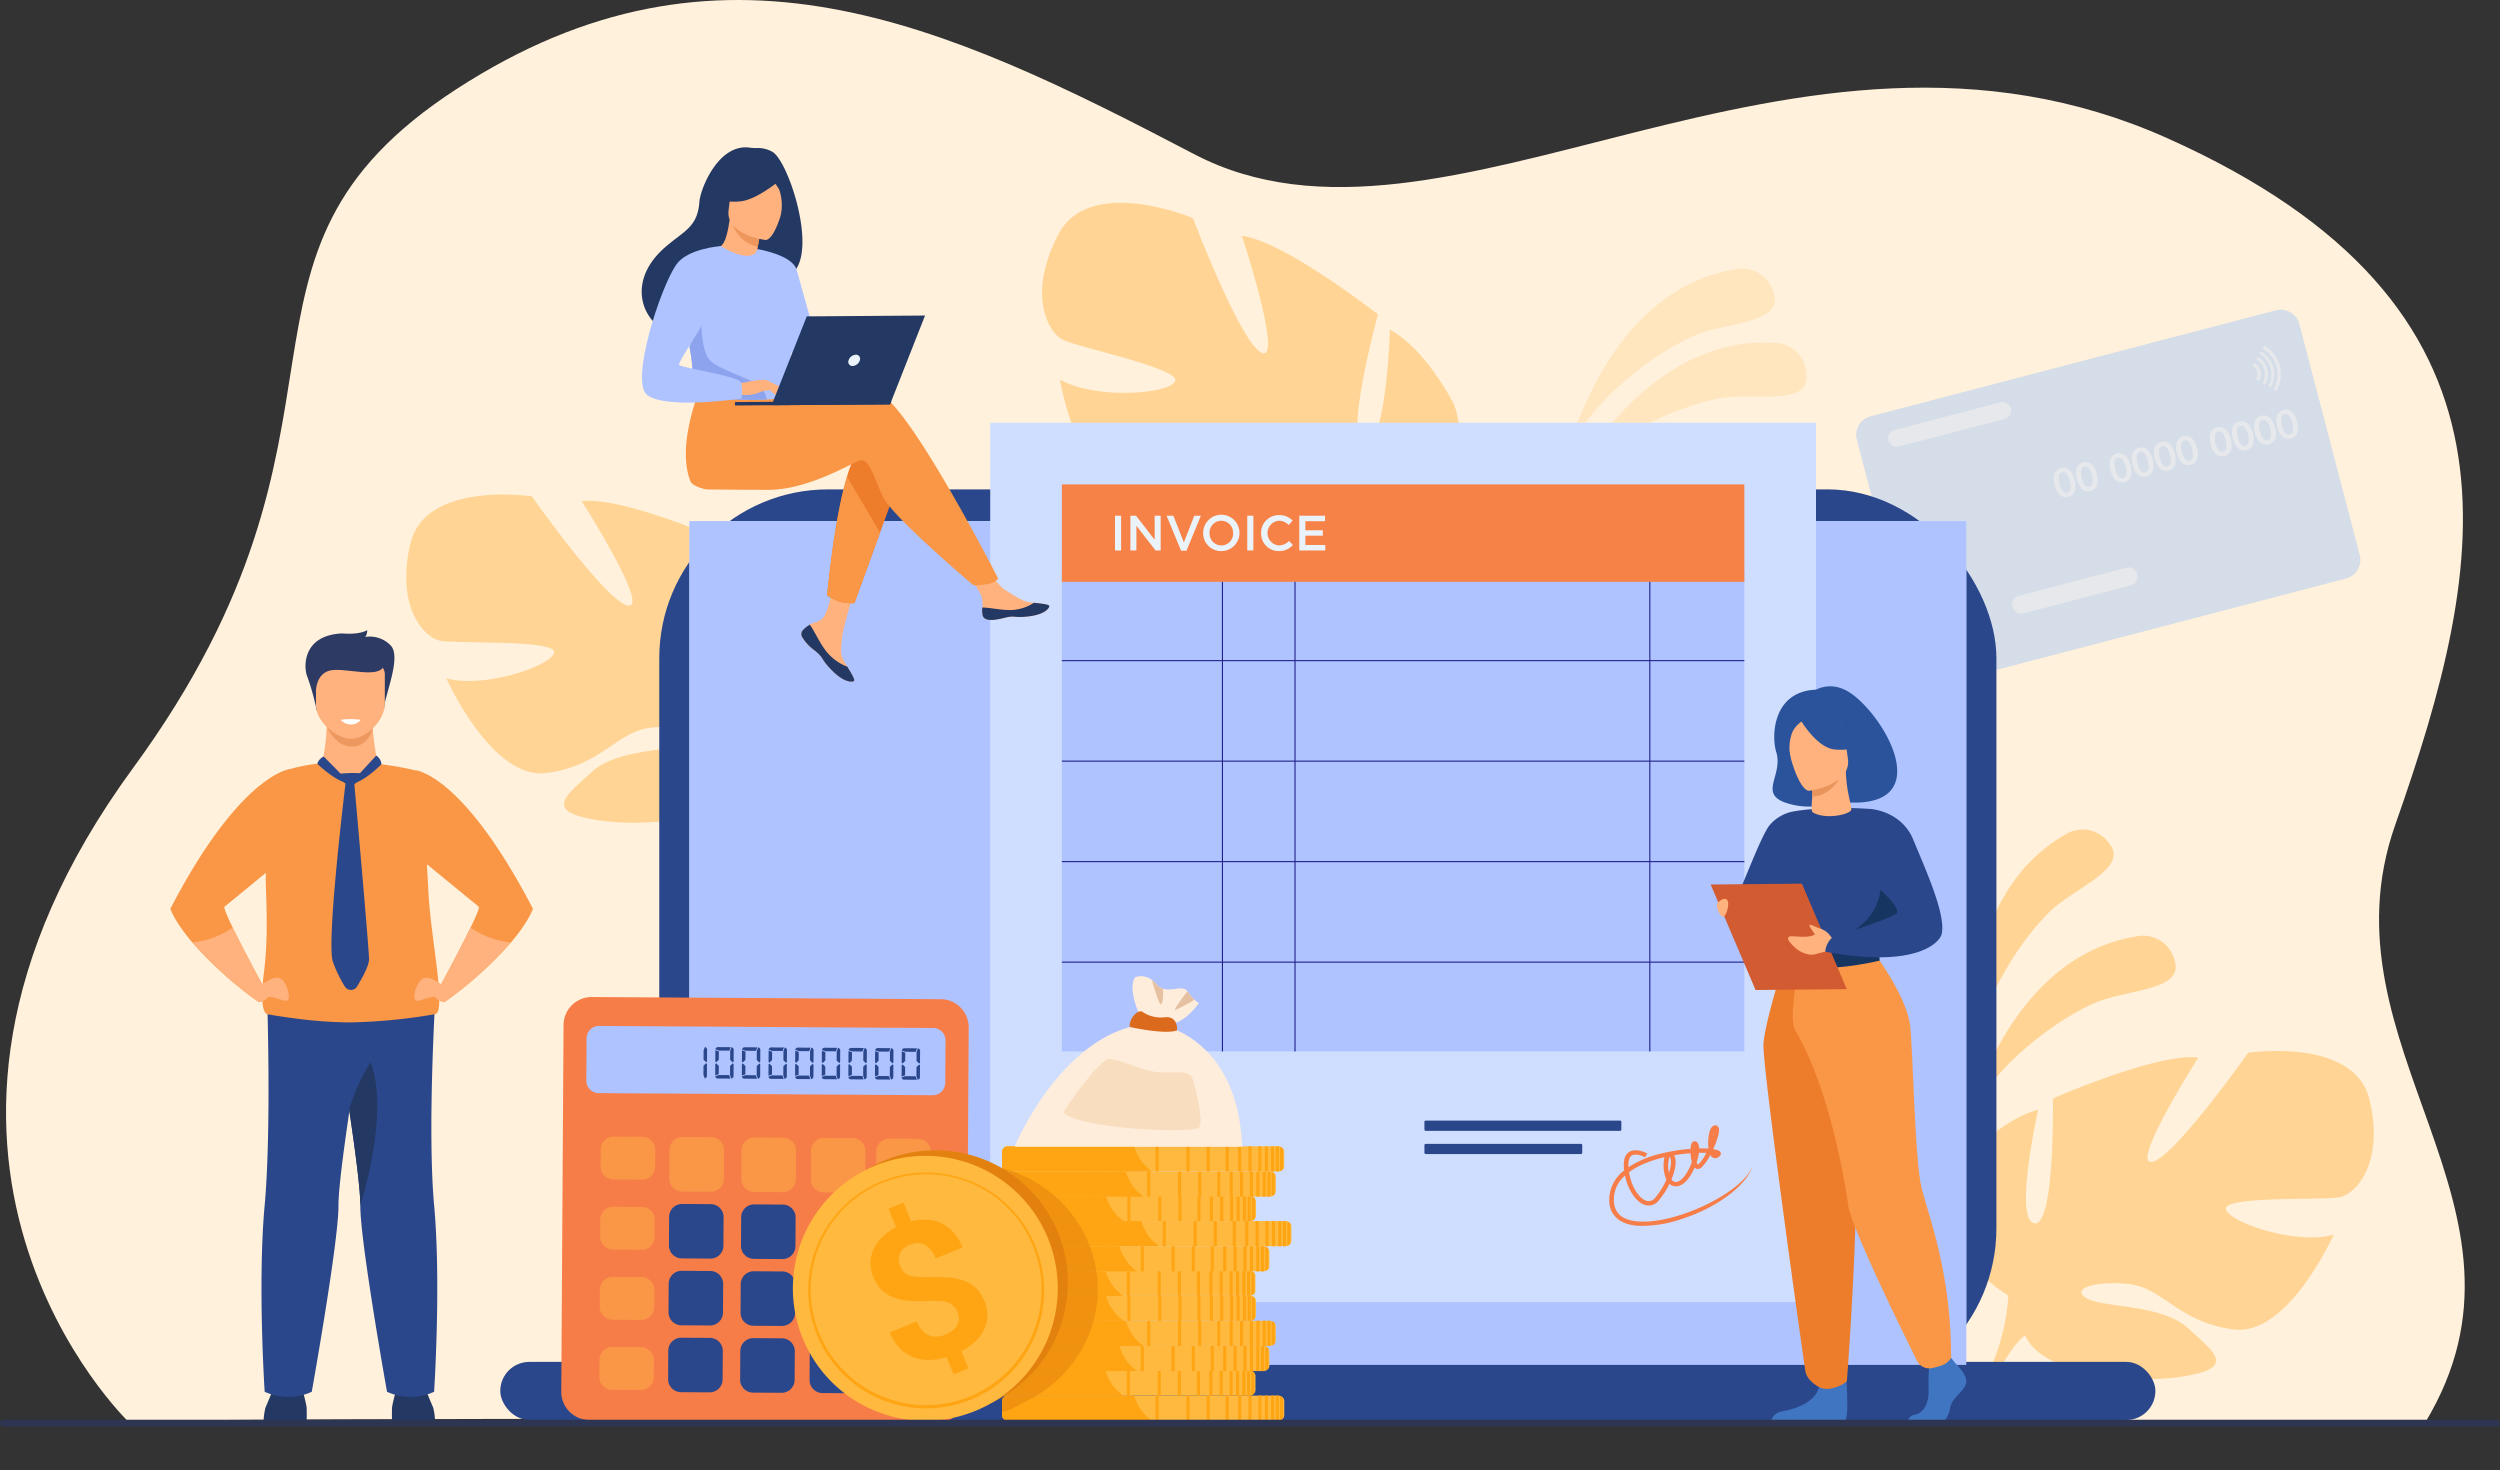 <svg xmlns="http://www.w3.org/2000/svg" width="500" height="294.001" viewBox="0 0 500 294.001">
  <rect x="0" y="0" width="500" height="294.001" fill="#333333" stroke="none"/>
  <g id="Grupo_59547" data-name="Grupo 59547" transform="translate(-224.638 -269.852)">
    <path id="Trazado_106139" data-name="Trazado 106139" d="M255.391,554.306s-55.836-53.443.8-130.816c50.6-69.134,12.818-102.164,64.757-135.851,52.5-34.05,97.168-13.311,147.42,13.011s119.649-36.692,194.629-3.191,64.2,84.711,45.652,137.362c-15.657,44.446,31.954,76.561,5.983,119.56C714.63,554.382,253.8,552.711,255.391,554.306Z" transform="translate(-4.965)" fill="#fff1db"/>
    <path id="Trazado_106140" data-name="Trazado 106140" d="M1828.141,581.243s7.905-33.147,34.312-36.729a6.507,6.507,0,0,1,6.834,5.041c1.7,5.66-8.515,5.676-14.833,7.935S1833.4,569.359,1828.141,581.243Z" transform="translate(-1289.869 -220.925)" fill="#ffd494" opacity="0.4"/>
    <path id="Trazado_106141" data-name="Trazado 106141" d="M1830.616,648.383s15.14-30.528,41.677-28.1a6.508,6.508,0,0,1,5.529,6.446c.383,5.9-9.572,3.621-16.235,4.405S1838.4,637.98,1830.616,648.383Z" transform="translate(-1291.86 -281.782)" fill="#ffd494" opacity="0.4"/>
    <path id="Trazado_106142" data-name="Trazado 106142" d="M2238.036,1263.383s7.906-33.146,34.312-36.729a6.507,6.507,0,0,1,6.834,5.041c1.7,5.66-8.515,5.676-14.833,7.935S2243.292,1251.5,2238.036,1263.383Z" transform="translate(-1619.592 -769.643)" fill="#ffd494"/>
    <path id="Trazado_106143" data-name="Trazado 106143" d="M2241.1,1165.208s-4.333-33.8,19.1-46.493a6.508,6.508,0,0,1,8.176,2.3c3.589,4.693-5.957,8.321-11.066,12.67S2241.81,1152.233,2241.1,1165.208Z" transform="translate(-1621.801 -682.34)" fill="#ffd494"/>
    <path id="Trazado_106144" data-name="Trazado 106144" d="M2299.914,1354.32c-2.976-12.648-24.285-9.445-24.285-9.445s-15.118,21.449-19.319,21.831,9.34-20.86,9.34-20.86c-8.078-1.056-29.066,8.17-29.066,8.17s.445,25.633-3.72,24.97.765-22.717.765-22.717c-7.922,2.086-15.551,10.978-15.551,10.978-9.652,14.576,9.587,26.2,9.587,26.2a41.636,41.636,0,0,1-5.871,18.885h0a30.265,30.265,0,0,0-2.67,4.992l2.139.072q.29-.85.636-1.638a.013.013,0,0,1,0-.009l.01-.023c.158-.325.384-.788.665-1.351v0s0,0,0,0c.7-1.255,1.17-2.184,1.472-2.856l0-.007c2.093-3.943,5.088-9.072,7.006-10.1a4.137,4.137,0,0,1-.425-.995l.425.995c3.4,7.957,21.653,9.879,31.919,8.134s5.919-4.767.586-9.614-16.878-4.005-20.215-5.948,1.691-3.6,8.471-2.851,9.95,7.655,20.9,9.069,20.006-18.932,20.006-18.932c-7.661,2.095-21.115-2.541-21.55-5.17s19.687-1.689,22.851-2.367S2302.89,1366.968,2299.914,1354.32Z" transform="translate(-1601.359 -864.466)" fill="#ffd494"/>
    <path id="Trazado_106145" data-name="Trazado 106145" d="M640.858,785.361c2.976-12.648,24.285-9.445,24.285-9.445s15.118,21.449,19.319,21.83-9.34-20.86-9.34-20.86c8.078-1.057,29.066,8.17,29.066,8.17s-.445,25.633,3.72,24.97-.765-22.717-.765-22.717c7.922,2.086,15.551,10.978,15.551,10.978,9.652,14.575-9.587,26.2-9.587,26.2a41.639,41.639,0,0,0,5.871,18.885h0a30.217,30.217,0,0,1,2.669,4.992l-2.138.072q-.291-.85-.636-1.638a.013.013,0,0,0,0-.009l-.01-.023c-.157-.325-.384-.787-.666-1.351v0s0,0,0,0c-.7-1.255-1.169-2.184-1.471-2.856a.023.023,0,0,1,0-.006c-2.092-3.944-5.088-9.073-7.006-10.1a4.151,4.151,0,0,0,.425-.995l-.425.995c-3.4,7.956-21.653,9.879-31.919,8.134s-5.919-4.768-.586-9.614,16.878-4.005,20.215-5.948-1.692-3.6-8.471-2.852-9.95,7.655-20.9,9.069-20.006-18.932-20.006-18.932c7.661,2.095,21.115-2.541,21.55-5.17s-19.687-1.69-22.851-2.367S637.882,798.009,640.858,785.361Z" transform="translate(-334.139 -406.79)" fill="#ffd494"/>
    <path id="Trazado_106146" data-name="Trazado 106146" d="M1293.473,483.6c6.256-11.984,26.912-3.271,26.912-3.271s9.72,25.514,13.856,26.979-4.047-23.432-4.047-23.432c8.416,1.014,27.2,15.717,27.2,15.717s-7.046,25.726-2.676,26.13,5.075-23.1,5.075-23.1c7.45,4.141,12.851,15.069,12.851,15.069,5.978,17.177-16.408,23.947-16.408,23.947a43.319,43.319,0,0,0,1.058,20.549h0a31.459,31.459,0,0,1,1.407,5.72l-2.174-.478q-.074-.932-.219-1.815a.012.012,0,0,0,0-.011c0-.008,0-.017,0-.026-.075-.368-.184-.893-.323-1.533v0s0,0,0,0c-.379-1.445-.617-2.5-.748-3.258a.023.023,0,0,1,0-.007c-1.095-4.514-2.794-10.455-4.462-11.989a4.31,4.31,0,0,0,.684-.894l-.684.894c-5.472,7.147-24.371,4.386-34.271-.016s-4.74-6.329,1.884-9.843,18.045.306,21.909-.793-.778-4.067-7.806-5.055-12,5.156-23.4,3.765-15.3-24.234-15.3-24.234c7.184,4.083,21.94,2.872,23.055.334s-19.411-6.77-22.426-8.267S1287.217,495.588,1293.473,483.6Z" transform="translate(-857.167 -166.852)" fill="#ffd494"/>
    <g id="Grupo_59489" data-name="Grupo 59489" transform="translate(595.878 331.787)" opacity="0.5">
      <path id="Trazado_106147" data-name="Trazado 106147" d="M2211.295,589.373l12.083,46.224a3.845,3.845,0,0,1-2.74,4.678l-81.089,21.2a3.846,3.846,0,0,1-4.678-2.739l-12.083-46.224a3.845,3.845,0,0,1,2.74-4.678l81.089-21.2A3.845,3.845,0,0,1,2211.295,589.373Z" transform="translate(-2122.664 -586.509)" fill="#aac9f5"/>
      <g id="Grupo_59488" data-name="Grupo 59488" transform="translate(6.397 7.277)">
        <path id="Trazado_106148" data-name="Trazado 106148" d="M2305.94,853.571l-21.612,5.649a1.723,1.723,0,0,1-2.1-1.228l-.054-.208a1.724,1.724,0,0,1,1.228-2.1l21.611-5.649a1.724,1.724,0,0,1,2.1,1.228l.054.208A1.724,1.724,0,0,1,2305.94,853.571Z" transform="translate(-2257.33 -805.726)" fill="#cde0fb"/>
        <g id="Grupo_59482" data-name="Grupo 59482" transform="translate(33.092 12.686)">
          <path id="Trazado_106149" data-name="Trazado 106149" d="M2328.771,750.488a4.151,4.151,0,0,1,.095,2.045,1.883,1.883,0,0,1-3.2.837,4.944,4.944,0,0,1-1.018-3.864,1.9,1.9,0,0,1,3.218-.841A4.172,4.172,0,0,1,2328.771,750.488Zm-.992.255a4.134,4.134,0,0,0-.493-1.2q-.457-.689-1.044-.535-.6.158-.658.972a4,4,0,0,0,.152,1.3q.528,2.017,1.557,1.748.6-.155.647-.985A4.1,4.1,0,0,0,2327.779,750.744Z" transform="translate(-2324.561 -736.423)" fill="#cde0fb"/>
          <path id="Trazado_106150" data-name="Trazado 106150" d="M2351.459,744.558a4.157,4.157,0,0,1,.094,2.044,1.882,1.882,0,0,1-3.2.837,4.942,4.942,0,0,1-1.018-3.864,1.9,1.9,0,0,1,3.218-.841A4.178,4.178,0,0,1,2351.459,744.558Zm-.993.255a4.115,4.115,0,0,0-.493-1.2q-.457-.688-1.044-.535t-.658.972a3.962,3.962,0,0,0,.152,1.3q.527,2.017,1.556,1.748.594-.155.647-.985A4.112,4.112,0,0,0,2350.466,744.813Z" transform="translate(-2342.811 -731.653)" fill="#cde0fb"/>
          <path id="Trazado_106151" data-name="Trazado 106151" d="M2385.841,735.571a4.158,4.158,0,0,1,.094,2.044,1.883,1.883,0,0,1-3.2.837,4.945,4.945,0,0,1-1.019-3.864,1.9,1.9,0,0,1,3.218-.841A4.175,4.175,0,0,1,2385.841,735.571Zm-.992.255a4.111,4.111,0,0,0-.493-1.2q-.457-.689-1.044-.535t-.659.972a3.994,3.994,0,0,0,.153,1.3q.528,2.017,1.556,1.748.6-.155.646-.985A4.1,4.1,0,0,0,2384.848,735.826Z" transform="translate(-2370.468 -724.423)" fill="#cde0fb"/>
          <path id="Trazado_106152" data-name="Trazado 106152" d="M2408.528,729.64a4.143,4.143,0,0,1,.094,2.044,1.883,1.883,0,0,1-3.2.837,4.948,4.948,0,0,1-1.018-3.864,1.9,1.9,0,0,1,3.218-.841A4.175,4.175,0,0,1,2408.528,729.64Zm-.992.255a4.125,4.125,0,0,0-.493-1.2q-.457-.689-1.044-.535-.6.158-.658.972a3.984,3.984,0,0,0,.152,1.3q.527,2.017,1.557,1.748.594-.156.646-.985A4.1,4.1,0,0,0,2407.536,729.9Z" transform="translate(-2388.718 -719.653)" fill="#cde0fb"/>
          <path id="Trazado_106153" data-name="Trazado 106153" d="M2431.216,723.709a4.164,4.164,0,0,1,.094,2.045,1.883,1.883,0,0,1-3.2.837,4.946,4.946,0,0,1-1.019-3.864,1.9,1.9,0,0,1,3.218-.841A4.175,4.175,0,0,1,2431.216,723.709Zm-.993.255a4.092,4.092,0,0,0-.493-1.2q-.456-.689-1.043-.535-.6.158-.659.972a4,4,0,0,0,.152,1.3q.527,2.017,1.557,1.748.595-.156.646-.985A4.08,4.08,0,0,0,2430.223,723.964Z" transform="translate(-2406.968 -714.882)" fill="#cde0fb"/>
          <path id="Trazado_106154" data-name="Trazado 106154" d="M2453.9,717.779a4.143,4.143,0,0,1,.094,2.044,1.882,1.882,0,0,1-3.2.837,4.945,4.945,0,0,1-1.019-3.864,1.9,1.9,0,0,1,3.218-.841A4.167,4.167,0,0,1,2453.9,717.779Zm-.992.255a4.111,4.111,0,0,0-.494-1.2q-.456-.689-1.044-.535-.6.157-.658.972a4,4,0,0,0,.152,1.3q.527,2.017,1.557,1.748.6-.156.646-.985A4.109,4.109,0,0,0,2452.91,718.034Z" transform="translate(-2425.218 -710.111)" fill="#cde0fb"/>
          <path id="Trazado_106155" data-name="Trazado 106155" d="M2488.285,708.791a4.164,4.164,0,0,1,.094,2.044,1.883,1.883,0,0,1-3.2.837,4.946,4.946,0,0,1-1.018-3.864,1.9,1.9,0,0,1,3.218-.841A4.176,4.176,0,0,1,2488.285,708.791Zm-.993.255a4.115,4.115,0,0,0-.493-1.2q-.457-.689-1.044-.535-.6.158-.658.972a3.985,3.985,0,0,0,.152,1.3q.528,2.017,1.557,1.748.595-.156.647-.985A4.117,4.117,0,0,0,2487.292,709.046Z" transform="translate(-2452.874 -702.882)" fill="#cde0fb"/>
          <path id="Trazado_106156" data-name="Trazado 106156" d="M2510.971,702.861a4.155,4.155,0,0,1,.094,2.044,1.883,1.883,0,0,1-3.2.837,4.944,4.944,0,0,1-1.019-3.864,1.9,1.9,0,0,1,3.218-.841A4.168,4.168,0,0,1,2510.971,702.861Zm-.992.255a4.125,4.125,0,0,0-.494-1.2q-.457-.689-1.044-.535-.6.157-.658.972a3.992,3.992,0,0,0,.152,1.3q.527,2.017,1.556,1.748.594-.155.646-.985A4.1,4.1,0,0,0,2509.979,703.116Z" transform="translate(-2471.124 -698.111)" fill="#cde0fb"/>
          <path id="Trazado_106157" data-name="Trazado 106157" d="M2533.66,696.93a4.154,4.154,0,0,1,.094,2.044,1.883,1.883,0,0,1-3.2.837,4.94,4.94,0,0,1-1.018-3.864,1.9,1.9,0,0,1,3.217-.841A4.172,4.172,0,0,1,2533.66,696.93Zm-.992.255a4.145,4.145,0,0,0-.493-1.2q-.457-.689-1.044-.535t-.658.972a3.991,3.991,0,0,0,.152,1.3q.528,2.017,1.557,1.748.595-.156.647-.985A4.129,4.129,0,0,0,2532.667,697.186Z" transform="translate(-2489.375 -693.341)" fill="#cde0fb"/>
          <path id="Trazado_106158" data-name="Trazado 106158" d="M2556.346,691a4.159,4.159,0,0,1,.095,2.044,1.883,1.883,0,0,1-3.2.837,4.947,4.947,0,0,1-1.018-3.864,1.9,1.9,0,0,1,3.218-.841A4.176,4.176,0,0,1,2556.346,691Zm-.992.255a4.128,4.128,0,0,0-.494-1.2q-.457-.689-1.044-.535-.6.158-.658.972a3.984,3.984,0,0,0,.152,1.3q.527,2.017,1.557,1.748.594-.156.646-.985A4.114,4.114,0,0,0,2555.355,691.255Z" transform="translate(-2507.624 -688.57)" fill="#cde0fb"/>
        </g>
        <path id="Trazado_106159" data-name="Trazado 106159" d="M2178.674,684.34l-21.149,5.529a1.724,1.724,0,0,1-2.1-1.228h0a1.724,1.724,0,0,1,1.228-2.1l21.15-5.529a1.723,1.723,0,0,1,2.1,1.228h0A1.724,1.724,0,0,1,2178.674,684.34Z" transform="translate(-2155.371 -669.762)" fill="#cde0fb"/>
        <g id="Grupo_59487" data-name="Grupo 59487" transform="translate(72.967)">
          <g id="Grupo_59483" data-name="Grupo 59483" transform="translate(0 3.478)">
            <path id="Trazado_106160" data-name="Trazado 106160" d="M2529.928,643a2.632,2.632,0,0,0-.979-1.451.282.282,0,0,0-.412.086l-.073.127a.279.279,0,0,0,.072.362,1.93,1.93,0,0,1,.607,2.321.278.278,0,0,0,.114.351l.125.075a.282.282,0,0,0,.4-.127A2.633,2.633,0,0,0,2529.928,643Z" transform="translate(-2528.427 -641.494)" fill="#cde0fb"/>
          </g>
          <g id="Grupo_59484" data-name="Grupo 59484" transform="translate(0.739 2.245)">
            <path id="Trazado_106161" data-name="Trazado 106161" d="M2534.337,637.57a4.035,4.035,0,0,0-1.657-2.335.28.28,0,0,0-.4.1l-.041.072a.282.282,0,0,0,.089.374,3.405,3.405,0,0,1,1.134,4.339.282.282,0,0,0,.105.37l.071.042a.28.28,0,0,0,.394-.111A4.033,4.033,0,0,0,2534.337,637.57Z" transform="translate(-2532.204 -635.189)" fill="#cde0fb"/>
          </g>
          <g id="Grupo_59485" data-name="Grupo 59485" transform="translate(1.398 1.166)">
            <path id="Trazado_106162" data-name="Trazado 106162" d="M2538.25,632.818a5.278,5.278,0,0,0-2.241-3.1.281.281,0,0,0-.4.1h0a.28.28,0,0,0,.091.374,4.726,4.726,0,0,1,1.612,6.169.28.28,0,0,0,.1.371h0a.281.281,0,0,0,.393-.109A5.275,5.275,0,0,0,2538.25,632.818Z" transform="translate(-2535.576 -629.672)" fill="#cde0fb"/>
          </g>
          <g id="Grupo_59486" data-name="Grupo 59486" transform="translate(1.996)">
            <path id="Trazado_106163" data-name="Trazado 106163" d="M2542.008,627.684a6.614,6.614,0,0,0-2.873-3.928.282.282,0,0,0-.4.1l-.071.124a.279.279,0,0,0,.093.376,5.93,5.93,0,0,1,2.045,7.824.28.28,0,0,0,.1.373l.123.073a.282.282,0,0,0,.392-.108A6.615,6.615,0,0,0,2542.008,627.684Z" transform="translate(-2538.632 -623.712)" fill="#cde0fb"/>
          </g>
        </g>
      </g>
    </g>
    <g id="Grupo_59490" data-name="Grupo 59490" transform="translate(324.692 367.727)">
      <rect id="Rectángulo_7685" data-name="Rectángulo 7685" width="267.43" height="181.559" rx="33.78" transform="translate(31.798 0)" fill="#2b478b"/>
      <rect id="Rectángulo_7686" data-name="Rectángulo 7686" width="255.367" height="173.37" transform="translate(37.83 6.343)" fill="#dde7fe"/>
      <rect id="Rectángulo_7687" data-name="Rectángulo 7687" width="331.026" height="11.623" rx="5.811" transform="translate(0 174.503)" fill="#2b478b"/>
      <rect id="Rectángulo_7688" data-name="Rectángulo 7688" width="255.367" height="168.763" transform="translate(37.83 6.343)" fill="#aec3ff"/>
    </g>
    <g id="Grupo_59491" data-name="Grupo 59491" transform="translate(258.712 395.881)">
      <path id="Trazado_106164" data-name="Trazado 106164" d="M494.157,1695.169a12.87,12.87,0,0,1,.377-3.329c.377-.831,1.759-4.214,1.759-4.214h5.4a29.872,29.872,0,0,1,1.068,4.1c.063,1.009,0,3.448,0,3.448Z" transform="translate(-475.515 -1536.349)" fill="#233862"/>
      <path id="Trazado_106165" data-name="Trazado 106165" d="M634.016,1695.169a12.869,12.869,0,0,0-.377-3.329c-.377-.831-1.759-4.214-1.759-4.214h-5.4a29.885,29.885,0,0,0-1.068,4.1c-.063,1.009,0,3.448,0,3.448Z" transform="translate(-581.073 -1536.349)" fill="#233862"/>
      <path id="Trazado_106166" data-name="Trazado 106166" d="M530.453,997.233a45.231,45.231,0,0,1-.944,8.056l-5.966,3.932L546,1012.4l-5.356-6.991s-1.617-7.46-.769-10.22S530.453,997.233,530.453,997.233Z" transform="translate(-499.153 -978.657)" fill="#ffb27d"/>
      <path id="Trazado_106167" data-name="Trazado 106167" d="M558.7,1013.1s1.776,4.039,5.121,3.95,4.106-3.663,4.106-3.663Z" transform="translate(-527.438 -993.753)" fill="#ed985f"/>
      <path id="Trazado_106168" data-name="Trazado 106168" d="M539.271,930.271a48.453,48.453,0,0,0-1.834-6.638c-.754-1.543-1.382-8.427,6.973-8.783,0,0,3.2.356,4.963-.653,0,0,0,1.009-.44,1.365a5.771,5.771,0,0,1,5.151,1.721c2.262,2.374-1.507,10.683-1.319,12.641Z" transform="translate(-510 -914.197)" fill="#2c3a64"/>
      <path id="Trazado_106169" data-name="Trazado 106169" d="M554.611,962.534c-2.424-.04-6.885-3.089-6.885-6.865v-5.892a2.4,2.4,0,0,1,2.261-2.507h9.247a2.4,2.4,0,0,1,2.261,2.507v5.559C561.5,959.295,557.391,962.581,554.611,962.534Z" transform="translate(-518.606 -940.801)" fill="#ffb27d"/>
      <path id="Trazado_106170" data-name="Trazado 106170" d="M546.458,947.434s.013-3.54,2.981-4.085,9.611,1.726,10.553-.856-12.84-2.537-13.534-.89S546.458,947.434,546.458,947.434Z" transform="translate(-517.338 -935.312)" fill="#2c3a64"/>
      <path id="Trazado_106171" data-name="Trazado 106171" d="M493.121,1283.78s.945,27.268-.468,42.827.01,37.211.01,37.211a11.242,11.242,0,0,0,9.42,0s5.374-30.058,5.34-37.211c-.036-7.618,5.849-41.638,5.849-41.638Z" transform="translate(-473.802 -1211.492)" fill="#2b478b"/>
      <path id="Trazado_106172" data-name="Trazado 106172" d="M583.775,1363.627a11.236,11.236,0,0,1-9.419,0s-5.373-30.057-5.339-37.211c.015-3.217-1.025-11.146-2.233-19.229-1.653-11.058-3.617-22.409-3.617-22.409l20.931-1.236s-1.726,27.315-.313,42.873S583.775,1363.627,583.775,1363.627Z" transform="translate(-531.028 -1211.301)" fill="#2b478b"/>
      <path id="Trazado_106173" data-name="Trazado 106173" d="M527.208,1100.55a110.646,110.646,0,0,1-17.064,1.632,87.266,87.266,0,0,1-10.48-.757c-3.4-.425-5.831-.876-5.831-.876s-1.809.15-.741-8.277c.812-6.413.558-12.2.377-18.16-.021-.662-.006-1.446.038-2.318.347-6.946,2.57-19.449,4.265-20.121a32.584,32.584,0,0,1,6.971-1.316c0,.082,2.584,3.65,5.65,4.05a10.61,10.61,0,0,0,5.486-3.935,62.848,62.848,0,0,1,8.6,1.567s.32,1.324,1.53,24.306C526.488,1085.45,529.777,1100.58,527.208,1100.55Z" transform="translate(-474.387 -1023.726)" fill="#f99746"/>
      <path id="Trazado_106174" data-name="Trazado 106174" d="M583.891,1384.686c.015-3.217-1.025-11.146-2.233-19.229a37.066,37.066,0,0,1,4.306-9.476C589.827,1366.219,583.891,1384.686,583.891,1384.686Z" transform="translate(-545.901 -1269.572)" fill="#233862"/>
      <path id="Trazado_106175" data-name="Trazado 106175" d="M409.682,1083.846c-.213.167.53,1.905,1.623,4.17,2.25,4.652,5.987,11.523,5.987,11.523a19.629,19.629,0,0,1-1.134,3.137,77.358,77.358,0,0,1-12.928-11.682c-3.637-4.282-4.383-6.737-4.383-6.737,14-26.92,23.849-27.912,23.849-27.912l-1.164,17.791S410.33,1083.337,409.682,1083.846Z" transform="translate(-398.846 -1028.542)" fill="#f99746"/>
      <path id="Trazado_106176" data-name="Trazado 106176" d="M487.229,1271.464s3.392-2.967,4.774-1.306,1.633,4.273.565,4.1-3.266-1.128-3.581-.653-1.721,1.382-2.148.662S487.229,1271.464,487.229,1271.464Z" transform="translate(-469.529 -1200.128)" fill="#ffb27d"/>
      <path id="Trazado_106177" data-name="Trazado 106177" d="M435.318,1229.791a19.637,19.637,0,0,1-1.134,3.137,77.351,77.351,0,0,1-12.928-11.682,16.712,16.712,0,0,0,8.075-2.979C431.581,1222.92,435.318,1229.791,435.318,1229.791Z" transform="translate(-416.873 -1158.794)" fill="#ffb27d"/>
      <path id="Trazado_106178" data-name="Trazado 106178" d="M673.392,1085.343s-.746,2.455-4.383,6.737a77.344,77.344,0,0,1-12.928,11.682,19.633,19.633,0,0,1-1.134-3.137s3.737-6.871,5.987-11.523c1.093-2.265,1.835-4,1.622-4.17-.5-.395-7.346-6.012-10.4-8.518l-1.451-1.193-.7-17.527S659.394,1058.423,673.392,1085.343Z" transform="translate(-600.882 -1029.628)" fill="#f99746"/>
      <path id="Trazado_106179" data-name="Trazado 106179" d="M654.389,1271.464s-3.392-2.967-4.774-1.306-1.633,4.273-.565,4.1,3.267-1.128,3.58-.653,1.721,1.382,2.148.662S654.389,1271.464,654.389,1271.464Z" transform="translate(-599.58 -1200.128)" fill="#ffb27d"/>
      <path id="Trazado_106180" data-name="Trazado 106180" d="M675.257,1229.791a19.632,19.632,0,0,0,1.134,3.137,77.356,77.356,0,0,0,12.928-11.682,16.712,16.712,0,0,1-8.075-2.979C678.994,1222.92,675.257,1229.791,675.257,1229.791Z" transform="translate(-621.193 -1158.794)" fill="#ffb27d"/>
      <path id="Trazado_106181" data-name="Trazado 106181" d="M550.38,1043.423a2.307,2.307,0,0,0-1.28,1.461s4,3.887,6.617,3.946Z" transform="translate(-519.711 -1018.147)" fill="#2b478b"/>
      <path id="Trazado_106182" data-name="Trazado 106182" d="M582.929,1048.021l5.163-5.6a2.281,2.281,0,0,1,1.05,1.753S585.149,1048.17,582.929,1048.021Z" transform="translate(-546.924 -1017.339)" fill="#2b478b"/>
      <path id="Trazado_106183" data-name="Trazado 106183" d="M566.414,1068.844s-3.941,32.137-2.568,36.054a26.113,26.113,0,0,0,2.4,4.979,1.439,1.439,0,0,0,2.417-.005c1.046-1.716,2.414-4.2,2.414-5.46,0-2.042-2.99-35.6-2.99-35.6Z" transform="translate(-531.34 -1038.574)" fill="#2b478b"/>
      <path id="Trazado_106184" data-name="Trazado 106184" d="M571.58,1060.362a26.285,26.285,0,0,1,3.831-.086.378.378,0,0,1,.308.563c-.406.691-1.236,1.889-2.1,1.889C572.4,1062.728,570.5,1060.442,571.58,1060.362Z" transform="translate(-537.537 -1031.667)" fill="#2b478b"/>
      <path id="Trazado_106185" data-name="Trazado 106185" d="M573.054,1005.277a2.694,2.694,0,0,0,2.073.93,2.5,2.5,0,0,0,1.938-.93A13.917,13.917,0,0,0,573.054,1005.277Z" transform="translate(-538.98 -987.34)" fill="#fff"/>
    </g>
    <g id="Grupo_59505" data-name="Grupo 59505" transform="translate(422.683 354.4)">
      <g id="Grupo_59503" data-name="Grupo 59503" transform="translate(0)">
        <rect id="Rectángulo_7689" data-name="Rectángulo 7689" width="165.153" height="175.873" fill="#cfdeff"/>
        <g id="Grupo_59492" data-name="Grupo 59492" transform="translate(86.839 139.577)">
          <rect id="Rectángulo_7690" data-name="Rectángulo 7690" width="31.565" height="2.042" rx="0.248" transform="translate(0 4.643)" fill="#2b478b"/>
          <path id="Rectángulo_7691" data-name="Rectángulo 7691" d="M.235,0H39.148a.236.236,0,0,1,.236.236V1.806a.236.236,0,0,1-.236.236H.236A.236.236,0,0,1,0,1.806V.235A.235.235,0,0,1,.235,0Z" fill="#2b478b"/>
        </g>
        <g id="Grupo_59501" data-name="Grupo 59501" transform="translate(14.326 12.332)">
          <rect id="Rectángulo_7692" data-name="Rectángulo 7692" width="136.501" height="96.037" transform="translate(0 17.367)" fill="#aec3ff"/>
          <g id="Grupo_59500" data-name="Grupo 59500" transform="translate(0 11.947)">
            <g id="Grupo_59493" data-name="Grupo 59493" transform="translate(32.008)">
              <rect id="Rectángulo_7693" data-name="Rectángulo 7693" width="0.219" height="101.458" fill="#1f1f89"/>
            </g>
            <g id="Grupo_59494" data-name="Grupo 59494" transform="translate(117.484)">
              <rect id="Rectángulo_7694" data-name="Rectángulo 7694" width="0.219" height="101.458" fill="#1f1f89"/>
            </g>
            <g id="Grupo_59495" data-name="Grupo 59495" transform="translate(46.523)">
              <rect id="Rectángulo_7695" data-name="Rectángulo 7695" width="0.219" height="101.458" fill="#1f1f89"/>
            </g>
            <g id="Grupo_59496" data-name="Grupo 59496" transform="translate(0 83.489)">
              <rect id="Rectángulo_7696" data-name="Rectángulo 7696" width="136.5" height="0.219" fill="#1f1f89"/>
            </g>
            <g id="Grupo_59497" data-name="Grupo 59497" transform="translate(0 63.39)">
              <rect id="Rectángulo_7697" data-name="Rectángulo 7697" width="136.5" height="0.219" fill="#1f1f89"/>
            </g>
            <g id="Grupo_59498" data-name="Grupo 59498" transform="translate(0 43.291)">
              <rect id="Rectángulo_7698" data-name="Rectángulo 7698" width="136.5" height="0.219" fill="#1f1f89"/>
            </g>
            <g id="Grupo_59499" data-name="Grupo 59499" transform="translate(0 23.191)">
              <rect id="Rectángulo_7699" data-name="Rectángulo 7699" width="136.5" height="0.219" fill="#1f1f89"/>
            </g>
          </g>
          <rect id="Rectángulo_7700" data-name="Rectángulo 7700" width="136.501" height="19.488" fill="#f78248"/>
        </g>
        <g id="Grupo_59502" data-name="Grupo 59502" transform="translate(123.795 140.52)">
          <path id="Trazado_106186" data-name="Trazado 106186" d="M1884.248,1439.395a24.064,24.064,0,0,1-8.44,1.248c-3.6-.283-5.624-2.064-5.7-5.014a7.405,7.405,0,0,1,2.981-6.053c-.019-.16-.035-.319-.048-.48-.132-1.65.241-2.747,1.109-3.259,1.405-.827,3.492.3,3.58.353l-.467.754c-.468-.257-1.857-.823-2.625-.366-.662.392-.742,1.472-.684,2.35a20.21,20.21,0,0,1,6.4-2.7,36.161,36.161,0,0,1,6.028-.973,5.256,5.256,0,0,1,.052-.54c.063-.405.213-.879.634-.974a.711.711,0,0,1,.745.368,2.013,2.013,0,0,1,.283,1.06c.67-.014,1.293,0,1.844.035l.015-.033a9.451,9.451,0,0,1,.142-3.04c.234-1.01.618-1.521,1.156-1.571a.711.711,0,0,1,.732.428c.3.685-.263,2.536-1.081,4.312l0,.01c.766.122,1.287.322,1.45.6a.627.627,0,0,1-.187.819,1.138,1.138,0,0,1-1.352.274,1.275,1.275,0,0,1-.495-.535,9.138,9.138,0,0,1-1.822,2.561.952.952,0,0,1-1.076.147.98.98,0,0,1-.234-.176,11.727,11.727,0,0,1-.7,1.375c-.967,1.6-2.055,2.427-3.149,2.378a1.832,1.832,0,0,1-1.179-.493,16.03,16.03,0,0,1-2.12,3.292,2.561,2.561,0,0,1-2.761.925c-1.793-.529-3.414-2.979-4.022-5.88a6.371,6.371,0,0,0-2.226,5.012c.069,2.517,1.7,3.918,4.858,4.166,7.961.626,21.921-6.365,22.979-11.509h0C1898,1432.447,1891.379,1437.212,1884.248,1439.395Zm-10.183-9.47c.485,3.062,2.108,5.311,3.485,5.717a1.622,1.622,0,0,0,1.767-.64,14.863,14.863,0,0,0,2.225-3.593,5.076,5.076,0,0,1-.384-1.139,7.748,7.748,0,0,1,0-3.344,24.3,24.3,0,0,0-4.358,1.433A14.47,14.47,0,0,0,1874.064,1429.924Zm8.5,1.432a1.065,1.065,0,0,0,.813.523c.7.028,1.541-.677,2.3-1.938a11.228,11.228,0,0,0,.953-2.034,8.161,8.161,0,0,1-.26-1.774c-1.024.077-2.141.208-3.291.405C1883.682,1427.639,1883.335,1429.5,1882.563,1431.356Zm5.035-3.434c.144.411.273.49.274.491a8.167,8.167,0,0,0,1.643-2.361c-.439-.016-.933-.018-1.472,0A10.178,10.178,0,0,1,1887.6,1427.922Zm-5.425-1.121a6.324,6.324,0,0,0-.118,3.264C1882.519,1428.618,1882.614,1427.367,1882.173,1426.8Zm9.1-.557s0,0,0,0Zm-.137-4.479a5.185,5.185,0,0,0-.219.913A6.371,6.371,0,0,0,1891.136,1421.764Z" transform="translate(-1870.1 -1420.552)" fill="#f77d48"/>
        </g>
      </g>
      <g id="Grupo_59504" data-name="Grupo 59504" transform="translate(24.954 18.481)">
        <path id="Trazado_106187" data-name="Trazado 106187" d="M1364.756,797.219h1.222v6.951h-1.222Z" transform="translate(-1364.756 -797.1)" fill="#ebf3fa"/>
        <path id="Trazado_106188" data-name="Trazado 106188" d="M1380.493,797.219h1.132l3.724,4.806v-4.806h1.2v6.951h-1.023l-3.833-4.945v4.945h-1.2Z" transform="translate(-1377.415 -797.1)" fill="#ebf3fa"/>
        <path id="Trazado_106189" data-name="Trazado 106189" d="M1417.554,797.219h1.35l2.095,5.342,2.085-5.342h1.321l-2.889,7h-1.073Z" transform="translate(-1407.227 -797.1)" fill="#ebf3fa"/>
        <path id="Trazado_106190" data-name="Trazado 106190" d="M1454.919,800.2a3.634,3.634,0,1,1,3.624,3.595A3.561,3.561,0,0,1,1454.919,800.2Zm5.988,0a2.382,2.382,0,0,0-2.363-2.472,2.354,2.354,0,0,0-2.343,2.472,2.381,2.381,0,0,0,2.363,2.473A2.354,2.354,0,0,0,1460.907,800.2Z" transform="translate(-1437.284 -796.609)" fill="#ebf3fa"/>
        <path id="Trazado_106191" data-name="Trazado 106191" d="M1500,797.219h1.221v6.951H1500Z" transform="translate(-1473.548 -797.1)" fill="#ebf3fa"/>
        <path id="Trazado_106192" data-name="Trazado 106192" d="M1514.164,800.2a3.517,3.517,0,0,1,3.584-3.595,3.624,3.624,0,0,1,2.721,1.082l-.784.9a2.765,2.765,0,0,0-1.946-.864,2.479,2.479,0,0,0,0,4.945,2.724,2.724,0,0,0,2-.9l.784.794a3.586,3.586,0,0,1-2.82,1.231A3.5,3.5,0,0,1,1514.164,800.2Z" transform="translate(-1484.941 -796.609)" fill="#ebf3fa"/>
        <path id="Trazado_106193" data-name="Trazado 106193" d="M1553.2,797.219h5.154v1.092h-3.932v1.807h3.485v1.092h-3.485v1.867h3.982v1.092h-5.2Z" transform="translate(-1516.345 -797.1)" fill="#ebf3fa"/>
      </g>
    </g>
    <g id="Grupo_59510" data-name="Grupo 59510" transform="translate(336.894 469.26)">
      <path id="Trazado_106194" data-name="Trazado 106194" d="M873.928,1374.38l-69.765-.434a5.631,5.631,0,0,1-5.6-5.666l.456-73.326a5.631,5.631,0,0,1,5.666-5.6l69.765.434a5.631,5.631,0,0,1,5.6,5.666l-.456,73.326A5.631,5.631,0,0,1,873.928,1374.38Z" transform="translate(-798.566 -1289.358)" fill="#f77d48"/>
      <path id="Trazado_106195" data-name="Trazado 106195" d="M893.456,1332.752l-66.838-.415a2.477,2.477,0,0,1-2.461-2.492l.053-8.487a2.476,2.476,0,0,1,2.492-2.461l66.838.416A2.477,2.477,0,0,1,896,1321.8l-.053,8.487A2.476,2.476,0,0,1,893.456,1332.752Z" transform="translate(-819.151 -1313.119)" fill="#aec3ff"/>
      <g id="Grupo_59508" data-name="Grupo 59508" transform="translate(7.606 27.915)">
        <g id="Grupo_59506" data-name="Grupo 59506" transform="translate(13.759 13.461)">
          <path id="Trazado_106196" data-name="Trazado 106196" d="M916.949,1511.838l-5.722-.036a2.589,2.589,0,0,1-2.573-2.6l.036-5.722a2.589,2.589,0,0,1,2.6-2.573l5.722.036a2.589,2.589,0,0,1,2.573,2.6l-.036,5.723A2.589,2.589,0,0,1,916.949,1511.838Z" transform="translate(-908.487 -1500.902)" fill="#2b478b"/>
          <path id="Trazado_106197" data-name="Trazado 106197" d="M916.523,1580.225l-5.722-.036a2.589,2.589,0,0,1-2.573-2.605l.036-5.722a2.589,2.589,0,0,1,2.6-2.573l5.722.036a2.589,2.589,0,0,1,2.573,2.6l-.036,5.722A2.589,2.589,0,0,1,916.523,1580.225Z" transform="translate(-908.145 -1555.913)" fill="#2b478b"/>
          <path id="Trazado_106198" data-name="Trazado 106198" d="M916.1,1648.611l-5.722-.036a2.589,2.589,0,0,1-2.573-2.6l.036-5.722a2.589,2.589,0,0,1,2.605-2.573l5.722.035a2.589,2.589,0,0,1,2.573,2.605l-.036,5.722A2.589,2.589,0,0,1,916.1,1648.611Z" transform="translate(-907.803 -1610.924)" fill="#2b478b"/>
          <path id="Trazado_106199" data-name="Trazado 106199" d="M990.6,1512.3l-5.722-.036a2.589,2.589,0,0,1-2.573-2.605l.036-5.722a2.589,2.589,0,0,1,2.6-2.573l5.722.036a2.589,2.589,0,0,1,2.573,2.6l-.035,5.722A2.589,2.589,0,0,1,990.6,1512.3Z" transform="translate(-967.729 -1501.271)" fill="#2b478b"/>
          <path id="Trazado_106200" data-name="Trazado 106200" d="M990.17,1580.683l-5.722-.035a2.589,2.589,0,0,1-2.573-2.605l.036-5.722a2.589,2.589,0,0,1,2.6-2.573l5.722.036a2.589,2.589,0,0,1,2.573,2.6l-.036,5.722A2.589,2.589,0,0,1,990.17,1580.683Z" transform="translate(-967.387 -1556.282)" fill="#2b478b"/>
          <path id="Trazado_106201" data-name="Trazado 106201" d="M989.745,1649.069l-5.722-.035a2.589,2.589,0,0,1-2.573-2.605l.036-5.722a2.589,2.589,0,0,1,2.605-2.573l5.722.035a2.589,2.589,0,0,1,2.573,2.605l-.036,5.722A2.589,2.589,0,0,1,989.745,1649.069Z" transform="translate(-967.045 -1611.292)" fill="#2b478b"/>
          <path id="Trazado_106202" data-name="Trazado 106202" d="M1061.188,1581.125l-5.722-.036a2.589,2.589,0,0,1-2.573-2.605l.035-5.722a2.589,2.589,0,0,1,2.605-2.573l5.722.035a2.589,2.589,0,0,1,2.573,2.6l-.036,5.722A2.589,2.589,0,0,1,1061.188,1581.125Z" transform="translate(-1024.514 -1556.638)" fill="#2b478b"/>
          <path id="Trazado_106203" data-name="Trazado 106203" d="M1060.762,1649.511l-5.722-.036a2.589,2.589,0,0,1-2.573-2.605l.036-5.722a2.589,2.589,0,0,1,2.605-2.573l5.722.036a2.589,2.589,0,0,1,2.573,2.6l-.036,5.722A2.589,2.589,0,0,1,1060.762,1649.511Z" transform="translate(-1024.172 -1611.647)" fill="#2b478b"/>
        </g>
        <g id="Grupo_59507" data-name="Grupo 59507">
          <path id="Trazado_106204" data-name="Trazado 106204" d="M847.089,1440.686l-5.722-.036a2.589,2.589,0,0,1-2.573-2.6l.021-3.394a2.589,2.589,0,0,1,2.605-2.573l5.722.036a2.589,2.589,0,0,1,2.573,2.605l-.021,3.394A2.589,2.589,0,0,1,847.089,1440.686Z" transform="translate(-838.532 -1432.079)" fill="#f99746"/>
          <path id="Trazado_106205" data-name="Trazado 106205" d="M846.643,1512.39l-5.722-.036a2.589,2.589,0,0,1-2.573-2.6l.021-3.394a2.589,2.589,0,0,1,2.6-2.573l5.722.036a2.589,2.589,0,0,1,2.573,2.6l-.021,3.394A2.589,2.589,0,0,1,846.643,1512.39Z" transform="translate(-838.173 -1489.758)" fill="#f99746"/>
          <path id="Trazado_106206" data-name="Trazado 106206" d="M846.2,1584.095l-5.722-.035a2.589,2.589,0,0,1-2.573-2.605l.021-3.394a2.589,2.589,0,0,1,2.605-2.573l5.722.036a2.589,2.589,0,0,1,2.573,2.6l-.021,3.394A2.589,2.589,0,0,1,846.2,1584.095Z" transform="translate(-837.815 -1547.438)" fill="#f99746"/>
          <path id="Trazado_106207" data-name="Trazado 106207" d="M845.751,1655.8l-5.722-.036a2.589,2.589,0,0,1-2.573-2.6l.021-3.394a2.589,2.589,0,0,1,2.605-2.573l5.722.036a2.589,2.589,0,0,1,2.573,2.6l-.021,3.394A2.589,2.589,0,0,1,845.751,1655.8Z" transform="translate(-837.456 -1605.117)" fill="#f99746"/>
          <path id="Trazado_106208" data-name="Trazado 106208" d="M917.374,1443.452l-5.722-.036a2.589,2.589,0,0,1-2.573-2.605l.036-5.722a2.589,2.589,0,0,1,2.605-2.573l5.722.035a2.589,2.589,0,0,1,2.573,2.605l-.035,5.722A2.589,2.589,0,0,1,917.374,1443.452Z" transform="translate(-895.07 -1432.431)" fill="#f99746"/>
          <path id="Trazado_106209" data-name="Trazado 106209" d="M991.021,1443.91l-5.722-.036a2.589,2.589,0,0,1-2.573-2.605l.036-5.722a2.589,2.589,0,0,1,2.605-2.573l5.722.035a2.59,2.59,0,0,1,2.573,2.605l-.036,5.722A2.589,2.589,0,0,1,991.021,1443.91Z" transform="translate(-954.312 -1432.799)" fill="#f99746"/>
          <path id="Trazado_106210" data-name="Trazado 106210" d="M1062.038,1444.351l-5.722-.035a2.589,2.589,0,0,1-2.573-2.605l.035-5.722a2.589,2.589,0,0,1,2.605-2.573l5.722.036a2.589,2.589,0,0,1,2.573,2.605l-.036,5.722A2.589,2.589,0,0,1,1062.038,1444.351Z" transform="translate(-1011.439 -1433.154)" fill="#f99746"/>
          <path id="Trazado_106211" data-name="Trazado 106211" d="M1128.353,1513.482l-5.722-.036a2.589,2.589,0,0,1-2.573-2.6l.036-5.722a2.589,2.589,0,0,1,2.605-2.573l5.722.035a2.589,2.589,0,0,1,2.573,2.605l-.036,5.722A2.589,2.589,0,0,1,1128.353,1513.482Z" transform="translate(-1064.783 -1488.764)" fill="#f99746"/>
          <path id="Trazado_106212" data-name="Trazado 106212" d="M1128.778,1445.1l-5.722-.035a2.589,2.589,0,0,1-2.573-2.605l.036-5.722a2.589,2.589,0,0,1,2.6-2.573l5.722.036a2.589,2.589,0,0,1,2.573,2.6l-.036,5.722A2.589,2.589,0,0,1,1128.778,1445.1Z" transform="translate(-1065.125 -1433.753)" fill="#f99746"/>
          <path id="Trazado_106213" data-name="Trazado 106213" d="M1127.5,1595.244l-5.722-.035a2.589,2.589,0,0,1-2.573-2.605l.119-19.1a2.589,2.589,0,0,1,2.6-2.573l5.722.036a2.588,2.588,0,0,1,2.573,2.6l-.119,19.1A2.589,2.589,0,0,1,1127.5,1595.244Z" transform="translate(-1064.099 -1543.774)" fill="#f99746"/>
        </g>
      </g>
      <g id="Grupo_59509" data-name="Grupo 59509" transform="translate(28.433 9.99)">
        <path id="Trazado_106214" data-name="Trazado 106214" d="M943.952,1342.962l.011-1.833.266-.7a.562.562,0,0,1,.434.439l-.015,2.444-.176.173Zm.519.7.173.176-.015,2.444a.56.56,0,0,1-.439.434l-.257-.7.011-1.833Z" transform="translate(-943.933 -1340.432)" fill="#2b478b"/>
        <path id="Trazado_106215" data-name="Trazado 106215" d="M956.7,1341.387l-.01,1.659-.527.521-.173-.176.014-2.27Zm-.728,4.8.014-2.27.176-.173.521.527-.01,1.658Zm3.051.63-2.619-.016a.561.561,0,0,1-.434-.439l.7-.257,2.095.013Zm-.227-5.588-2.086-.013-.7-.266a.561.561,0,0,1,.439-.434l2.61.016Zm.163,1.834.011-1.833.266-.7a.56.56,0,0,1,.434.439l-.015,2.444-.176.173Zm.519.7.173.176-.015,2.444a.561.561,0,0,1-.439.434l-.257-.7.011-1.833Z" transform="translate(-953.618 -1340.497)" fill="#2b478b"/>
        <path id="Trazado_106216" data-name="Trazado 106216" d="M983.926,1341.556l-.01,1.659-.527.52-.174-.176.014-2.27Zm-.728,4.8.014-2.27.176-.173.521.527-.01,1.659Zm3.051.63-2.619-.016a.56.56,0,0,1-.434-.439l.7-.257,2.1.013Zm-.227-5.588-2.086-.013-.7-.266a.561.561,0,0,1,.439-.434l2.61.016Zm.163,1.835.011-1.833.266-.7a.561.561,0,0,1,.434.439l-.015,2.444-.176.173Zm.519.7.173.176-.015,2.444a.56.56,0,0,1-.439.434l-.258-.7.012-1.833Z" transform="translate(-975.517 -1340.633)" fill="#2b478b"/>
        <path id="Trazado_106217" data-name="Trazado 106217" d="M1011.149,1341.726l-.01,1.659-.527.521-.173-.176.014-2.269Zm-.728,4.8.014-2.27.176-.173.521.527-.01,1.659Zm3.051.63-2.619-.016a.559.559,0,0,1-.434-.439l.7-.257,2.095.013Zm-.227-5.588-2.086-.013-.7-.266a.561.561,0,0,1,.439-.434l2.61.016Zm.163,1.834.012-1.833.266-.7a.561.561,0,0,1,.434.439l-.015,2.444-.176.173Zm.519.7.174.176-.015,2.444a.56.56,0,0,1-.439.434l-.257-.7.011-1.833Z" transform="translate(-997.416 -1340.77)" fill="#2b478b"/>
        <path id="Trazado_106218" data-name="Trazado 106218" d="M1038.375,1341.9l-.011,1.658-.527.521-.174-.176.014-2.269Zm-.729,4.8.014-2.27.176-.173.521.527-.01,1.659Zm3.051.63-2.618-.016a.561.561,0,0,1-.434-.439l.7-.257,2.095.013Zm-.227-5.588-2.086-.013-.7-.266a.561.561,0,0,1,.439-.434l2.61.016Zm.163,1.834.011-1.833.266-.7a.56.56,0,0,1,.434.439l-.015,2.444-.175.173Zm.519.7.174.176-.015,2.444a.561.561,0,0,1-.439.434l-.257-.7.012-1.833Z" transform="translate(-1019.315 -1340.906)" fill="#2b478b"/>
        <path id="Trazado_106219" data-name="Trazado 106219" d="M1065.6,1342.064l-.01,1.659-.527.52-.173-.176.014-2.269Zm-.729,4.8.014-2.269.176-.174.521.527-.01,1.659Zm3.051.63-2.619-.016a.56.56,0,0,1-.434-.439l.7-.257,2.1.013Zm-.227-5.588-2.086-.013-.7-.266a.561.561,0,0,1,.439-.434l2.61.016Zm.163,1.834.011-1.833.266-.7a.56.56,0,0,1,.434.439l-.015,2.444-.176.173Zm.519.7.174.176-.015,2.444a.56.56,0,0,1-.439.434l-.257-.7.011-1.833Z" transform="translate(-1041.214 -1341.042)" fill="#2b478b"/>
        <path id="Trazado_106220" data-name="Trazado 106220" d="M1092.821,1342.233l-.01,1.659-.527.521-.174-.176.014-2.27Zm-.728,4.8.014-2.27.176-.173.521.527-.01,1.659Zm3.052.63-2.619-.016a.56.56,0,0,1-.434-.439l.7-.257,2.095.013Zm-.227-5.588-2.086-.013-.7-.266a.561.561,0,0,1,.439-.434l2.61.016Zm.163,1.834.012-1.833.266-.7a.561.561,0,0,1,.434.439l-.015,2.444-.176.173Zm.519.7.174.175-.015,2.444a.561.561,0,0,1-.439.434l-.257-.7.011-1.834Z" transform="translate(-1063.113 -1341.178)" fill="#2b478b"/>
        <path id="Trazado_106221" data-name="Trazado 106221" d="M1120.045,1342.4l-.01,1.658-.527.521-.173-.176.014-2.269Zm-.729,4.8.014-2.27.176-.173.521.527-.011,1.659Zm3.052.63-2.619-.016a.56.56,0,0,1-.434-.439l.7-.257,2.095.013Zm-.227-5.588-2.087-.013-.7-.266a.561.561,0,0,1,.439-.434l2.61.016Zm.163,1.834.011-1.833.266-.7a.56.56,0,0,1,.434.439l-.015,2.444-.176.173Zm.519.7.173.176-.015,2.444a.56.56,0,0,1-.439.434l-.257-.7.011-1.833Z" transform="translate(-1085.012 -1341.313)" fill="#2b478b"/>
        <path id="Trazado_106222" data-name="Trazado 106222" d="M1147.269,1342.572l-.01,1.659-.527.52-.173-.176.014-2.269Zm-.729,4.8.014-2.269.176-.174.521.527-.01,1.659Zm3.052.63-2.619-.016a.56.56,0,0,1-.434-.439l.7-.257,2.095.013Zm-.227-5.589-2.086-.013-.7-.266a.561.561,0,0,1,.439-.434l2.61.016Zm.163,1.834.011-1.833.266-.7a.561.561,0,0,1,.434.439l-.015,2.444-.176.173Zm.519.7.173.176-.015,2.444a.561.561,0,0,1-.439.434l-.257-.7.011-1.833Z" transform="translate(-1106.911 -1341.449)" fill="#2b478b"/>
      </g>
    </g>
    <g id="Grupo_59539" data-name="Grupo 59539" transform="translate(374.271 465.084)">
      <g id="Grupo_59535" data-name="Grupo 59535" transform="translate(45.011)">
        <g id="Grupo_59533" data-name="Grupo 59533" transform="translate(0 34.037)">
          <g id="Grupo_59512" data-name="Grupo 59512" transform="translate(5.756 49.845)">
            <path id="Trazado_106223" data-name="Trazado 106223" d="M1305.667,1697.966v2.839a.967.967,0,0,1-.224.611,1.3,1.3,0,0,1-.611.409,1.271,1.271,0,0,1-.239.057,1.467,1.467,0,0,1-.231.017h-53.845a1.261,1.261,0,0,1-1.29-.93,1.06,1.06,0,0,1-.012-.108c0-.019,0-.037,0-.055v-2.839c0-.019,0-.037,0-.056a1.055,1.055,0,0,1,.012-.108,1.26,1.26,0,0,1,1.29-.93h53.845a1.467,1.467,0,0,1,.231.017,1.42,1.42,0,0,1,.239.057,1.3,1.3,0,0,1,.611.409A.968.968,0,0,1,1305.667,1697.966Z" transform="translate(-1249.214 -1696.872)" fill="#ffb93e"/>
            <path id="Trazado_106224" data-name="Trazado 106224" d="M1279.226,1701.9h-28.848a1.156,1.156,0,0,1-1.119-.81.959.959,0,0,1-.031-.121,1.06,1.06,0,0,1-.012-.108c0-.019,0-.037,0-.055v-2.839c0-.019,0-.037,0-.056a1.055,1.055,0,0,1,.012-.108.953.953,0,0,1,.031-.12,1.155,1.155,0,0,1,1.119-.81h25.305A8.808,8.808,0,0,0,1279.226,1701.9Z" transform="translate(-1249.214 -1696.872)" fill="#ffa412"/>
            <g id="Grupo_59511" data-name="Grupo 59511" transform="translate(19.785)">
              <rect id="Rectángulo_7701" data-name="Rectángulo 7701" width="0.612" height="5.027" transform="translate(29.504 0)" fill="#ffa412"/>
              <rect id="Rectángulo_7702" data-name="Rectángulo 7702" width="0.612" height="5.027" transform="translate(27.432 0)" fill="#ffa412"/>
              <rect id="Rectángulo_7703" data-name="Rectángulo 7703" width="0.612" height="5.027" transform="translate(24.948 0)" fill="#ffa412"/>
              <rect id="Rectángulo_7704" data-name="Rectángulo 7704" width="0.612" height="5.027" transform="translate(21.14 0)" fill="#ffa412"/>
              <rect id="Rectángulo_7705" data-name="Rectángulo 7705" width="0.612" height="5.027" transform="translate(17.114 0)" fill="#ffa412"/>
              <rect id="Rectángulo_7706" data-name="Rectángulo 7706" width="0.612" height="5.027" transform="translate(10.941 0)" fill="#ffa412"/>
              <rect id="Rectángulo_7707" data-name="Rectángulo 7707" width="0.612" height="5.027" transform="translate(5.161 0)" fill="#ffa412"/>
              <rect id="Rectángulo_7708" data-name="Rectángulo 7708" width="0.612" height="5.027" transform="translate(0 0)" fill="#ffa412"/>
              <rect id="Rectángulo_7709" data-name="Rectángulo 7709" width="0.612" height="5.027" transform="translate(31.476 0)" fill="#ffa412"/>
              <rect id="Rectángulo_7710" data-name="Rectángulo 7710" width="0.612" height="5.027" transform="translate(32.778 0)" fill="#ffa412"/>
              <rect id="Rectángulo_7711" data-name="Rectángulo 7711" width="0.612" height="5.027" transform="translate(34.036 0)" fill="#ffa412"/>
              <path id="Trazado_106225" data-name="Trazado 106225" d="M1529.832,1696.887v4.992a1.513,1.513,0,0,1-.23.017h-.382v-5.027h.382A1.5,1.5,0,0,1,1529.832,1696.887Z" transform="translate(-1494.237 -1696.87)" fill="#ffa412"/>
              <path id="Trazado_106226" data-name="Trazado 106226" d="M1534.179,1697.656v4.06a1.3,1.3,0,0,1-.611.409v-4.879A1.3,1.3,0,0,1,1534.179,1697.656Z" transform="translate(-1497.735 -1697.173)" fill="#ffa412"/>
            </g>
          </g>
          <g id="Grupo_59514" data-name="Grupo 59514" transform="translate(0 44.818)">
            <path id="Trazado_106227" data-name="Trazado 106227" d="M1276.236,1672.261v2.837a.976.976,0,0,1-.222.612,1.3,1.3,0,0,1-.123.13,1.348,1.348,0,0,1-.489.28,1.406,1.406,0,0,1-.239.055,1.453,1.453,0,0,1-.229.019h-53.847a1.261,1.261,0,0,1-1.289-.932c0-.035-.01-.071-.012-.106,0-.019,0-.037,0-.057v-2.837c0-.019,0-.039,0-.057,0-.035.007-.071.012-.106a1.262,1.262,0,0,1,1.289-.932h53.847c.033,0,.069,0,.1.005a.246.246,0,0,1,.037,0,.005.005,0,0,1,.007,0,.261.261,0,0,1,.049.005l.033.005a1.383,1.383,0,0,1,.239.055,1.366,1.366,0,0,1,.131.051h0l.084.04.047.027a.335.335,0,0,1,.044.027.979.979,0,0,1,.158.116c.017.014.03.029.045.042a.359.359,0,0,1,.027.025.123.123,0,0,1,.013.015l.012.012a.5.5,0,0,1,.049.056A.971.971,0,0,1,1276.236,1672.261Z" transform="translate(-1219.785 -1671.166)" fill="#ffb93e"/>
            <path id="Trazado_106228" data-name="Trazado 106228" d="M1249.8,1676.194h-28.848a1.153,1.153,0,0,1-1.118-.812.94.94,0,0,1-.031-.12c0-.035-.01-.071-.012-.106,0-.019,0-.037,0-.057v-2.837c0-.019,0-.039,0-.057,0-.035.007-.071.012-.106a.965.965,0,0,1,.031-.12,1.154,1.154,0,0,1,1.118-.812h25.305c.01.042.022.083.035.125A8.793,8.793,0,0,0,1249.8,1676.194Z" transform="translate(-1219.785 -1671.166)" fill="#ffa412"/>
            <g id="Grupo_59513" data-name="Grupo 59513" transform="translate(19.784 0.001)">
              <rect id="Rectángulo_7712" data-name="Rectángulo 7712" width="0.612" height="5.027" transform="translate(29.504 0)" fill="#ffa412"/>
              <rect id="Rectángulo_7713" data-name="Rectángulo 7713" width="0.612" height="5.027" transform="translate(27.432 0)" fill="#ffa412"/>
              <rect id="Rectángulo_7714" data-name="Rectángulo 7714" width="0.612" height="5.027" transform="translate(24.948 0)" fill="#ffa412"/>
              <rect id="Rectángulo_7715" data-name="Rectángulo 7715" width="0.612" height="5.027" transform="translate(21.14 0)" fill="#ffa412"/>
              <rect id="Rectángulo_7716" data-name="Rectángulo 7716" width="0.612" height="5.027" transform="translate(17.114 0)" fill="#ffa412"/>
              <rect id="Rectángulo_7717" data-name="Rectángulo 7717" width="0.612" height="5.027" transform="translate(10.941 0)" fill="#ffa412"/>
              <rect id="Rectángulo_7718" data-name="Rectángulo 7718" width="0.612" height="5.027" transform="translate(5.161 0)" fill="#ffa412"/>
              <rect id="Rectángulo_7719" data-name="Rectángulo 7719" width="0.612" height="5.027" transform="translate(0 0)" fill="#ffa412"/>
              <rect id="Rectángulo_7720" data-name="Rectángulo 7720" width="0.612" height="5.027" transform="translate(31.476 0)" fill="#ffa412"/>
              <rect id="Rectángulo_7721" data-name="Rectángulo 7721" width="0.612" height="5.027" transform="translate(32.778 0)" fill="#ffa412"/>
              <rect id="Rectángulo_7722" data-name="Rectángulo 7722" width="0.612" height="5.027" transform="translate(34.036 0)" fill="#ffa412"/>
              <path id="Trazado_106229" data-name="Trazado 106229" d="M1500.4,1671.186v4.991a1.468,1.468,0,0,1-.23.018h-.382v-5.027h.382A1.468,1.468,0,0,1,1500.4,1671.186Z" transform="translate(-1464.804 -1671.169)" fill="#ffa412"/>
              <path id="Trazado_106230" data-name="Trazado 106230" d="M1504.745,1671.955v4.06a1.294,1.294,0,0,1-.611.41v-4.879A1.293,1.293,0,0,1,1504.745,1671.955Z" transform="translate(-1468.301 -1671.472)" fill="#ffa412"/>
            </g>
          </g>
          <g id="Grupo_59516" data-name="Grupo 59516" transform="translate(2.782 39.916)">
            <path id="Trazado_106231" data-name="Trazado 106231" d="M1290.46,1647.2v2.839a.969.969,0,0,1-.224.61,1.287,1.287,0,0,1-.611.409,1.551,1.551,0,0,1-.239.057,1.68,1.68,0,0,1-.229.017h-53.847a1.5,1.5,0,0,1-.6-.125,1.136,1.136,0,0,1-.686-.794c-.005-.023-.007-.047-.01-.07a.439.439,0,0,1,0-.049c0-.018,0-.037,0-.055V1647.2c0-.018,0-.037,0-.055a.733.733,0,0,1,.012-.106,1.26,1.26,0,0,1,1.289-.932h53.847a1.475,1.475,0,0,1,.229.017,1.385,1.385,0,0,1,.239.056,1.307,1.307,0,0,1,.611.41A.969.969,0,0,1,1290.46,1647.2Z" transform="translate(-1234.009 -1646.105)" fill="#ffb93e"/>
            <path id="Trazado_106232" data-name="Trazado 106232" d="M1264.019,1651.132h-28.848a1.2,1.2,0,0,1-.535-.125,1.1,1.1,0,0,1-.612-.794c-.005-.023-.007-.047-.01-.07a.439.439,0,0,1,0-.049c0-.018,0-.037,0-.055V1647.2c0-.018,0-.037,0-.055a.733.733,0,0,1,.012-.106.932.932,0,0,1,.03-.117,1.151,1.151,0,0,1,1.119-.815h25.306a8.823,8.823,0,0,0,3.365,4.9C1263.9,1651.049,1263.959,1651.092,1264.019,1651.132Z" transform="translate(-1234.009 -1646.105)" fill="#ffa412"/>
            <g id="Grupo_59515" data-name="Grupo 59515" transform="translate(19.784)">
              <rect id="Rectángulo_7723" data-name="Rectángulo 7723" width="0.612" height="5.027" transform="translate(29.504 0)" fill="#ffa412"/>
              <rect id="Rectángulo_7724" data-name="Rectángulo 7724" width="0.612" height="5.027" transform="translate(27.432 0)" fill="#ffa412"/>
              <rect id="Rectángulo_7725" data-name="Rectángulo 7725" width="0.612" height="5.027" transform="translate(24.948 0)" fill="#ffa412"/>
              <rect id="Rectángulo_7726" data-name="Rectángulo 7726" width="0.612" height="5.027" transform="translate(21.14 0)" fill="#ffa412"/>
              <rect id="Rectángulo_7727" data-name="Rectángulo 7727" width="0.612" height="5.027" transform="translate(17.114 0)" fill="#ffa412"/>
              <rect id="Rectángulo_7728" data-name="Rectángulo 7728" width="0.612" height="5.027" transform="translate(10.941 0)" fill="#ffa412"/>
              <rect id="Rectángulo_7729" data-name="Rectángulo 7729" width="0.612" height="5.027" transform="translate(5.161 0)" fill="#ffa412"/>
              <rect id="Rectángulo_7730" data-name="Rectángulo 7730" width="0.612" height="5.027" transform="translate(0 0)" fill="#ffa412"/>
              <rect id="Rectángulo_7731" data-name="Rectángulo 7731" width="0.612" height="5.027" transform="translate(31.476 0)" fill="#ffa412"/>
              <rect id="Rectángulo_7732" data-name="Rectángulo 7732" width="0.612" height="5.027" transform="translate(32.778 0)" fill="#ffa412"/>
              <rect id="Rectángulo_7733" data-name="Rectángulo 7733" width="0.612" height="5.027" transform="translate(34.036 0)" fill="#ffa412"/>
              <path id="Trazado_106233" data-name="Trazado 106233" d="M1514.622,1646.12v4.992a1.516,1.516,0,0,1-.23.018h-.382V1646.1h.382A1.5,1.5,0,0,1,1514.622,1646.12Z" transform="translate(-1479.028 -1646.103)" fill="#ffa412"/>
              <path id="Trazado_106234" data-name="Trazado 106234" d="M1518.969,1646.888v4.061a1.3,1.3,0,0,1-.611.41v-4.88A1.3,1.3,0,0,1,1518.969,1646.888Z" transform="translate(-1482.525 -1646.405)" fill="#ffa412"/>
            </g>
          </g>
          <g id="Grupo_59518" data-name="Grupo 59518" transform="translate(4.072 34.888)">
            <path id="Trazado_106235" data-name="Trazado 106235" d="M1297.056,1621.495v2.838a.964.964,0,0,1-.224.61c-.018.024-.039.045-.059.068a1.264,1.264,0,0,1-.372.271,1.59,1.59,0,0,1-.18.072,1.435,1.435,0,0,1-.239.056c-.037,0-.074.01-.113.013s-.079.005-.117.005h-53.846a1.261,1.261,0,0,1-1.29-.932c-.005-.035-.01-.071-.012-.106v-2.952a1.2,1.2,0,0,1,1.147-1.03c.05-.005.1-.008.155-.008h53.846c.038,0,.079,0,.117.005a1.107,1.107,0,0,1,.113.013,1.435,1.435,0,0,1,.239.056,1.3,1.3,0,0,1,.61.409A.968.968,0,0,1,1297.056,1621.495Z" transform="translate(-1240.605 -1620.4)" fill="#ffb93e"/>
            <path id="Trazado_106236" data-name="Trazado 106236" d="M1270.615,1625.428h-28.848a1.156,1.156,0,0,1-1.119-.812.915.915,0,0,1-.031-.12c-.005-.035-.01-.071-.012-.106v-2.952a1.132,1.132,0,0,1,1.024-1.03,1.249,1.249,0,0,1,.138-.008h25.305s0,.005,0,.008A8.815,8.815,0,0,0,1270.615,1625.428Z" transform="translate(-1240.605 -1620.4)" fill="#ffa412"/>
            <g id="Grupo_59517" data-name="Grupo 59517" transform="translate(19.783)">
              <rect id="Rectángulo_7734" data-name="Rectángulo 7734" width="0.612" height="5.027" transform="translate(29.504 0)" fill="#ffa412"/>
              <rect id="Rectángulo_7735" data-name="Rectángulo 7735" width="0.612" height="5.027" transform="translate(27.432 0)" fill="#ffa412"/>
              <rect id="Rectángulo_7736" data-name="Rectángulo 7736" width="0.612" height="5.027" transform="translate(24.948 0)" fill="#ffa412"/>
              <rect id="Rectángulo_7737" data-name="Rectángulo 7737" width="0.612" height="5.027" transform="translate(21.14 0)" fill="#ffa412"/>
              <rect id="Rectángulo_7738" data-name="Rectángulo 7738" width="0.612" height="5.027" transform="translate(17.114 0)" fill="#ffa412"/>
              <rect id="Rectángulo_7739" data-name="Rectángulo 7739" width="0.612" height="5.027" transform="translate(10.941 0)" fill="#ffa412"/>
              <rect id="Rectángulo_7740" data-name="Rectángulo 7740" width="0.612" height="5.027" transform="translate(5.161 0)" fill="#ffa412"/>
              <rect id="Rectángulo_7741" data-name="Rectángulo 7741" width="0.612" height="5.027" transform="translate(0 0)" fill="#ffa412"/>
              <rect id="Rectángulo_7742" data-name="Rectángulo 7742" width="0.612" height="5.027" transform="translate(31.475 0)" fill="#ffa412"/>
              <rect id="Rectángulo_7743" data-name="Rectángulo 7743" width="0.612" height="5.027" transform="translate(32.778 0)" fill="#ffa412"/>
              <rect id="Rectángulo_7744" data-name="Rectángulo 7744" width="0.612" height="5.027" transform="translate(34.036 0)" fill="#ffa412"/>
              <path id="Trazado_106237" data-name="Trazado 106237" d="M1521.216,1620.418v4.992a1.543,1.543,0,0,1-.229.017h-.383V1620.4h.383A1.5,1.5,0,0,1,1521.216,1620.418Z" transform="translate(-1485.621 -1620.4)" fill="#ffa412"/>
              <path id="Trazado_106238" data-name="Trazado 106238" d="M1525.563,1621.187v4.06a1.3,1.3,0,0,1-.611.41v-4.879A1.3,1.3,0,0,1,1525.563,1621.187Z" transform="translate(-1489.119 -1620.704)" fill="#ffa412"/>
            </g>
          </g>
          <g id="Grupo_59520" data-name="Grupo 59520" transform="translate(0.113 29.869)">
            <path id="Trazado_106239" data-name="Trazado 106239" d="M1276.812,1595.833v2.838a.96.96,0,0,1-.222.61,1.286,1.286,0,0,1-.612.411,1.424,1.424,0,0,1-.237.056.593.593,0,0,1-.076.01h-.01a.33.33,0,0,1-.041,0l-.035,0-.069,0h-53.846a1.231,1.231,0,0,1-1.3-1.038c0-.019,0-.037,0-.057v-2.838c0-.019,0-.039,0-.057a.354.354,0,0,1,0-.046,1.178,1.178,0,0,1,.977-.957.259.259,0,0,1,.039-.008,1.554,1.554,0,0,1,.282-.027h53.846c.04,0,.077,0,.116.005l.049.005h.005c.02,0,.04.005.06.008a1.388,1.388,0,0,1,.237.055,1.284,1.284,0,0,1,.612.411A.96.96,0,0,1,1276.812,1595.833Z" transform="translate(-1220.361 -1594.738)" fill="#ffb93e"/>
            <path id="Trazado_106240" data-name="Trazado 106240" d="M1250.371,1599.766h-28.846a1.139,1.139,0,0,1-1.163-1.038c0-.019,0-.037,0-.057v-2.838c0-.019,0-.039,0-.057a.354.354,0,0,1,0-.046,1.121,1.121,0,0,1,.9-.964.226.226,0,0,1,.049-.01,1.209,1.209,0,0,1,.207-.019h25.3c0,.014.007.024.01.037a8.811,8.811,0,0,0,3.521,4.982S1250.368,1599.762,1250.371,1599.766Z" transform="translate(-1220.361 -1594.738)" fill="#ffa412"/>
            <g id="Grupo_59519" data-name="Grupo 59519" transform="translate(19.784 0)">
              <rect id="Rectángulo_7745" data-name="Rectángulo 7745" width="0.612" height="5.027" transform="translate(29.504 0)" fill="#ffa412"/>
              <rect id="Rectángulo_7746" data-name="Rectángulo 7746" width="0.612" height="5.027" transform="translate(27.432 0)" fill="#ffa412"/>
              <rect id="Rectángulo_7747" data-name="Rectángulo 7747" width="0.612" height="5.027" transform="translate(24.948 0)" fill="#ffa412"/>
              <rect id="Rectángulo_7748" data-name="Rectángulo 7748" width="0.612" height="5.027" transform="translate(21.14 0)" fill="#ffa412"/>
              <rect id="Rectángulo_7749" data-name="Rectángulo 7749" width="0.612" height="5.027" transform="translate(17.114 0)" fill="#ffa412"/>
              <rect id="Rectángulo_7750" data-name="Rectángulo 7750" width="0.612" height="5.027" transform="translate(10.941 0)" fill="#ffa412"/>
              <rect id="Rectángulo_7751" data-name="Rectángulo 7751" width="0.612" height="5.027" transform="translate(5.161 0)" fill="#ffa412"/>
              <rect id="Rectángulo_7752" data-name="Rectángulo 7752" width="0.612" height="5.027" transform="translate(0 0)" fill="#ffa412"/>
              <rect id="Rectángulo_7753" data-name="Rectángulo 7753" width="0.612" height="5.027" transform="translate(31.475 0)" fill="#ffa412"/>
              <rect id="Rectángulo_7754" data-name="Rectángulo 7754" width="0.612" height="5.027" transform="translate(32.778 0)" fill="#ffa412"/>
              <rect id="Rectángulo_7755" data-name="Rectángulo 7755" width="0.612" height="5.027" transform="translate(34.036 0)" fill="#ffa412"/>
              <path id="Trazado_106241" data-name="Trazado 106241" d="M1500.976,1594.757v4.992a1.527,1.527,0,0,1-.23.017h-.382v-5.027h.382A1.527,1.527,0,0,1,1500.976,1594.757Z" transform="translate(-1465.382 -1594.74)" fill="#ffa412"/>
              <path id="Trazado_106242" data-name="Trazado 106242" d="M1505.324,1595.527v4.06a1.3,1.3,0,0,1-.611.41v-4.879A1.3,1.3,0,0,1,1505.324,1595.527Z" transform="translate(-1468.88 -1595.044)" fill="#ffa412"/>
            </g>
          </g>
          <g id="Grupo_59522" data-name="Grupo 59522" transform="translate(0 24.878)">
            <path id="Trazado_106243" data-name="Trazado 106243" d="M1276.236,1570.318v2.838a.971.971,0,0,1-.222.61,1.494,1.494,0,0,1-.123.131,1.346,1.346,0,0,1-.489.279,1.487,1.487,0,0,1-.185.047h-.005c-.017,0-.032.007-.049.009a1.468,1.468,0,0,1-.229.019h-53.847a1.387,1.387,0,0,1-.168-.01c-.022,0-.044,0-.064-.008a1.212,1.212,0,0,1-1.058-.925c-.005-.032-.008-.062-.01-.094s0-.038,0-.057v-2.838c0-.02,0-.039,0-.057,0-.035.007-.071.012-.106a1.262,1.262,0,0,1,1.289-.932h53.847l.1,0,.014,0a.194.194,0,0,0,.03,0l.049.007a.122.122,0,0,1,.033.005,1.372,1.372,0,0,1,.239.056c.045.015.089.032.131.05h0a1.316,1.316,0,0,1,.431.3c.017.018.034.037.049.055A.977.977,0,0,1,1276.236,1570.318Z" transform="translate(-1219.785 -1569.223)" fill="#ffb93e"/>
            <path id="Trazado_106244" data-name="Trazado 106244" d="M1249.8,1574.251h-28.848l-.067,0-.074-.007a1.138,1.138,0,0,1-1.009-.935c-.005-.032-.008-.062-.01-.094s0-.038,0-.057v-2.838c0-.02,0-.039,0-.057,0-.035.007-.071.012-.106a.952.952,0,0,1,.031-.12,1.153,1.153,0,0,1,1.118-.812h25.305c.01.042.022.082.035.124a8.793,8.793,0,0,0,3.455,4.866C1249.76,1574.227,1249.778,1574.237,1249.8,1574.251Z" transform="translate(-1219.785 -1569.223)" fill="#ffa412"/>
            <g id="Grupo_59521" data-name="Grupo 59521" transform="translate(19.784 0)">
              <rect id="Rectángulo_7756" data-name="Rectángulo 7756" width="0.612" height="5.027" transform="translate(29.504 0)" fill="#ffa412"/>
              <rect id="Rectángulo_7757" data-name="Rectángulo 7757" width="0.612" height="5.027" transform="translate(27.432 0)" fill="#ffa412"/>
              <rect id="Rectángulo_7758" data-name="Rectángulo 7758" width="0.612" height="5.027" transform="translate(24.948 0)" fill="#ffa412"/>
              <rect id="Rectángulo_7759" data-name="Rectángulo 7759" width="0.612" height="5.027" transform="translate(21.14 0)" fill="#ffa412"/>
              <rect id="Rectángulo_7760" data-name="Rectángulo 7760" width="0.612" height="5.027" transform="translate(17.114 0)" fill="#ffa412"/>
              <rect id="Rectángulo_7761" data-name="Rectángulo 7761" width="0.612" height="5.027" transform="translate(10.941 0)" fill="#ffa412"/>
              <rect id="Rectángulo_7762" data-name="Rectángulo 7762" width="0.612" height="5.027" transform="translate(5.161 0)" fill="#ffa412"/>
              <rect id="Rectángulo_7763" data-name="Rectángulo 7763" width="0.612" height="5.027" transform="translate(0 0)" fill="#ffa412"/>
              <rect id="Rectángulo_7764" data-name="Rectángulo 7764" width="0.612" height="5.027" transform="translate(31.476 0)" fill="#ffa412"/>
              <rect id="Rectángulo_7765" data-name="Rectángulo 7765" width="0.612" height="5.027" transform="translate(32.778 0)" fill="#ffa412"/>
              <rect id="Rectángulo_7766" data-name="Rectángulo 7766" width="0.612" height="5.027" transform="translate(34.036 0)" fill="#ffa412"/>
              <path id="Trazado_106245" data-name="Trazado 106245" d="M1500.4,1569.241v4.992a1.546,1.546,0,0,1-.23.017h-.382v-5.027h.382A1.53,1.53,0,0,1,1500.4,1569.241Z" transform="translate(-1464.804 -1569.224)" fill="#ffa412"/>
              <path id="Trazado_106246" data-name="Trazado 106246" d="M1504.745,1570.011v4.061a1.3,1.3,0,0,1-.611.409V1569.6A1.293,1.293,0,0,1,1504.745,1570.011Z" transform="translate(-1468.301 -1569.528)" fill="#ffa412"/>
            </g>
          </g>
          <g id="Grupo_59524" data-name="Grupo 59524" transform="translate(2.782 19.975)">
            <path id="Trazado_106247" data-name="Trazado 106247" d="M1290.46,1545.248v2.838a.97.97,0,0,1-.224.612,1.292,1.292,0,0,1-.611.409,1.373,1.373,0,0,1-.239.055,1.474,1.474,0,0,1-.229.019h-53.847a1.5,1.5,0,0,1-.6-.125,1.136,1.136,0,0,1-.686-.794c-.005-.023-.007-.047-.01-.071a.464.464,0,0,1,0-.049c0-.018,0-.037,0-.057v-2.838c0-.019,0-.038,0-.057a.762.762,0,0,1,.012-.106,1.261,1.261,0,0,1,1.289-.932h53.847a1.474,1.474,0,0,1,.229.019,1.385,1.385,0,0,1,.239.056,1.282,1.282,0,0,1,.611.41A.965.965,0,0,1,1290.46,1545.248Z" transform="translate(-1234.009 -1544.153)" fill="#ffb93e"/>
            <path id="Trazado_106248" data-name="Trazado 106248" d="M1264.019,1549.181h-28.848a1.2,1.2,0,0,1-.535-.125,1.1,1.1,0,0,1-.612-.794c-.005-.023-.007-.047-.01-.071a.464.464,0,0,1,0-.049c0-.018,0-.037,0-.057v-2.838c0-.019,0-.038,0-.057a.762.762,0,0,1,.012-.106.931.931,0,0,1,.03-.117,1.153,1.153,0,0,1,1.119-.815h25.306a8.82,8.82,0,0,0,3.365,4.9C1263.9,1549.1,1263.959,1549.138,1264.019,1549.181Z" transform="translate(-1234.009 -1544.153)" fill="#ffa412"/>
            <g id="Grupo_59523" data-name="Grupo 59523" transform="translate(19.784 0.001)">
              <rect id="Rectángulo_7767" data-name="Rectángulo 7767" width="0.612" height="5.027" transform="translate(29.504 0)" fill="#ffa412"/>
              <rect id="Rectángulo_7768" data-name="Rectángulo 7768" width="0.612" height="5.027" transform="translate(27.432 0)" fill="#ffa412"/>
              <rect id="Rectángulo_7769" data-name="Rectángulo 7769" width="0.612" height="5.027" transform="translate(24.948 0)" fill="#ffa412"/>
              <rect id="Rectángulo_7770" data-name="Rectángulo 7770" width="0.612" height="5.027" transform="translate(21.14 0)" fill="#ffa412"/>
              <rect id="Rectángulo_7771" data-name="Rectángulo 7771" width="0.612" height="5.027" transform="translate(17.114 0)" fill="#ffa412"/>
              <rect id="Rectángulo_7772" data-name="Rectángulo 7772" width="0.612" height="5.027" transform="translate(10.941 0)" fill="#ffa412"/>
              <rect id="Rectángulo_7773" data-name="Rectángulo 7773" width="0.612" height="5.027" transform="translate(5.161 0)" fill="#ffa412"/>
              <rect id="Rectángulo_7774" data-name="Rectángulo 7774" width="0.612" height="5.027" transform="translate(0 0)" fill="#ffa412"/>
              <rect id="Rectángulo_7775" data-name="Rectángulo 7775" width="0.612" height="5.027" transform="translate(31.476 0)" fill="#ffa412"/>
              <rect id="Rectángulo_7776" data-name="Rectángulo 7776" width="0.612" height="5.027" transform="translate(32.778 0)" fill="#ffa412"/>
              <rect id="Rectángulo_7777" data-name="Rectángulo 7777" width="0.612" height="5.027" transform="translate(34.036 0)" fill="#ffa412"/>
              <path id="Trazado_106249" data-name="Trazado 106249" d="M1514.622,1544.175v4.992a1.532,1.532,0,0,1-.23.017h-.382v-5.027h.382A1.532,1.532,0,0,1,1514.622,1544.175Z" transform="translate(-1479.028 -1544.157)" fill="#ffa412"/>
              <path id="Trazado_106250" data-name="Trazado 106250" d="M1518.969,1544.943V1549a1.3,1.3,0,0,1-.611.409v-4.879A1.3,1.3,0,0,1,1518.969,1544.943Z" transform="translate(-1482.525 -1544.46)" fill="#ffa412"/>
            </g>
          </g>
          <g id="Grupo_59526" data-name="Grupo 59526" transform="translate(7.183 14.949)">
            <path id="Trazado_106251" data-name="Trazado 106251" d="M1312.958,1519.55v2.839a.971.971,0,0,1-.222.609v0c-.019.024-.039.045-.059.067a1.23,1.23,0,0,1-.288.226,1.308,1.308,0,0,1-.172.082,0,0,0,0,0,0,0,.945.945,0,0,1-.091.034,1.345,1.345,0,0,1-.239.056,1.46,1.46,0,0,1-.229.017h-53.847a1.26,1.26,0,0,1-1.288-.93.753.753,0,0,1-.012-.107c0-.019,0-.037,0-.056v-2.839c0-.019,0-.037,0-.056a1.2,1.2,0,0,1,1.147-1.029,1.171,1.171,0,0,1,.153-.009h53.847a1.68,1.68,0,0,1,.229.017,1.528,1.528,0,0,1,.239.057,1.326,1.326,0,0,1,.552.342c.02.022.04.044.059.067v0A.971.971,0,0,1,1312.958,1519.55Z" transform="translate(-1256.507 -1518.457)" fill="#ffb93e"/>
            <path id="Trazado_106252" data-name="Trazado 106252" d="M1286.517,1523.483h-28.848a1.151,1.151,0,0,1-1.118-.813.905.905,0,0,1-.03-.117.753.753,0,0,1-.012-.107c0-.019,0-.037,0-.056v-2.839c0-.019,0-.037,0-.056a1.128,1.128,0,0,1,1.023-1.029.952.952,0,0,1,.138-.009h25.305a.08.08,0,0,1,0,.009A8.807,8.807,0,0,0,1286.517,1523.483Z" transform="translate(-1256.507 -1518.457)" fill="#ffa412"/>
            <g id="Grupo_59525" data-name="Grupo 59525" transform="translate(19.784)">
              <rect id="Rectángulo_7778" data-name="Rectángulo 7778" width="0.612" height="5.027" transform="translate(29.504 0)" fill="#ffa412"/>
              <rect id="Rectángulo_7779" data-name="Rectángulo 7779" width="0.612" height="5.027" transform="translate(27.432 0)" fill="#ffa412"/>
              <rect id="Rectángulo_7780" data-name="Rectángulo 7780" width="0.612" height="5.027" transform="translate(24.948 0)" fill="#ffa412"/>
              <rect id="Rectángulo_7781" data-name="Rectángulo 7781" width="0.612" height="5.027" transform="translate(21.14 0)" fill="#ffa412"/>
              <rect id="Rectángulo_7782" data-name="Rectángulo 7782" width="0.612" height="5.027" transform="translate(17.114 0)" fill="#ffa412"/>
              <rect id="Rectángulo_7783" data-name="Rectángulo 7783" width="0.612" height="5.027" transform="translate(10.941 0)" fill="#ffa412"/>
              <rect id="Rectángulo_7784" data-name="Rectángulo 7784" width="0.612" height="5.027" transform="translate(5.161 0)" fill="#ffa412"/>
              <rect id="Rectángulo_7785" data-name="Rectángulo 7785" width="0.612" height="5.027" transform="translate(0 0)" fill="#ffa412"/>
              <rect id="Rectángulo_7786" data-name="Rectángulo 7786" width="0.612" height="5.027" transform="translate(31.476 0)" fill="#ffa412"/>
              <rect id="Rectángulo_7787" data-name="Rectángulo 7787" width="0.612" height="5.027" transform="translate(32.778 0)" fill="#ffa412"/>
              <rect id="Rectángulo_7788" data-name="Rectángulo 7788" width="0.612" height="5.027" transform="translate(34.036 0)" fill="#ffa412"/>
              <path id="Trazado_106253" data-name="Trazado 106253" d="M1537.12,1518.474v4.992a1.485,1.485,0,0,1-.23.017h-.382v-5.027h.382A1.5,1.5,0,0,1,1537.12,1518.474Z" transform="translate(-1501.526 -1518.456)" fill="#ffa412"/>
              <path id="Trazado_106254" data-name="Trazado 106254" d="M1541.467,1519.242v4.061a1.3,1.3,0,0,1-.611.409v-4.879A1.3,1.3,0,0,1,1541.467,1519.242Z" transform="translate(-1505.023 -1518.759)" fill="#ffa412"/>
            </g>
          </g>
          <g id="Grupo_59528" data-name="Grupo 59528" transform="translate(0.113 9.93)">
            <path id="Trazado_106255" data-name="Trazado 106255" d="M1276.812,1493.89v2.838a.96.96,0,0,1-.222.611,1.284,1.284,0,0,1-.612.41,1.377,1.377,0,0,1-.237.056l-.076.01h-.01a.455.455,0,0,1-.051,0l-.03,0-.064,0h-53.846a1.369,1.369,0,0,1-1.108-.521.964.964,0,0,1-.193-.517c0-.02,0-.039,0-.057v-2.838c0-.02,0-.039,0-.057a1.155,1.155,0,0,1,.923-.989,1.472,1.472,0,0,1,.378-.049h53.846l.069,0a.18.18,0,0,1,.033,0,1.039,1.039,0,0,1,.128.013,1.388,1.388,0,0,1,.237.055.8.8,0,0,1,.111.042h0a1.264,1.264,0,0,1,.376.237.019.019,0,0,1,.005.007l.015.013a1.033,1.033,0,0,1,.1.109A.964.964,0,0,1,1276.812,1493.89Z" transform="translate(-1220.361 -1492.795)" fill="#ffb93e"/>
            <path id="Trazado_106256" data-name="Trazado 106256" d="M1250.371,1497.823h-28.846a1.184,1.184,0,0,1-.973-.5,1.035,1.035,0,0,1-.19-.542c0-.02,0-.039,0-.057v-2.838c0-.02,0-.039,0-.057a1.122,1.122,0,0,1,.927-1.014,1.206,1.206,0,0,1,.236-.024h25.3c.01.039.022.077.034.116a8.8,8.8,0,0,0,3.5,4.9A.048.048,0,0,1,1250.371,1497.823Z" transform="translate(-1220.361 -1492.795)" fill="#ffa412"/>
            <g id="Grupo_59527" data-name="Grupo 59527" transform="translate(19.784 0)">
              <rect id="Rectángulo_7789" data-name="Rectángulo 7789" width="0.612" height="5.027" transform="translate(29.504 0)" fill="#ffa412"/>
              <rect id="Rectángulo_7790" data-name="Rectángulo 7790" width="0.612" height="5.027" transform="translate(27.432 0)" fill="#ffa412"/>
              <rect id="Rectángulo_7791" data-name="Rectángulo 7791" width="0.612" height="5.027" transform="translate(24.948 0)" fill="#ffa412"/>
              <rect id="Rectángulo_7792" data-name="Rectángulo 7792" width="0.612" height="5.027" transform="translate(21.14 0)" fill="#ffa412"/>
              <rect id="Rectángulo_7793" data-name="Rectángulo 7793" width="0.612" height="5.027" transform="translate(17.114 0)" fill="#ffa412"/>
              <rect id="Rectángulo_7794" data-name="Rectángulo 7794" width="0.612" height="5.027" transform="translate(10.941 0)" fill="#ffa412"/>
              <rect id="Rectángulo_7795" data-name="Rectángulo 7795" width="0.612" height="5.027" transform="translate(5.161 0)" fill="#ffa412"/>
              <rect id="Rectángulo_7796" data-name="Rectángulo 7796" width="0.612" height="5.027" transform="translate(0 0)" fill="#ffa412"/>
              <rect id="Rectángulo_7797" data-name="Rectángulo 7797" width="0.612" height="5.027" transform="translate(31.475 0)" fill="#ffa412"/>
              <rect id="Rectángulo_7798" data-name="Rectángulo 7798" width="0.612" height="5.027" transform="translate(32.778 0)" fill="#ffa412"/>
              <rect id="Rectángulo_7799" data-name="Rectángulo 7799" width="0.612" height="5.027" transform="translate(34.036 0)" fill="#ffa412"/>
              <path id="Trazado_106257" data-name="Trazado 106257" d="M1500.976,1492.813v4.992a1.5,1.5,0,0,1-.23.018h-.382V1492.8h.382A1.5,1.5,0,0,1,1500.976,1492.813Z" transform="translate(-1465.382 -1492.796)" fill="#ffa412"/>
              <path id="Trazado_106258" data-name="Trazado 106258" d="M1505.324,1493.582v4.06a1.3,1.3,0,0,1-.611.41v-4.879A1.3,1.3,0,0,1,1505.324,1493.582Z" transform="translate(-1468.88 -1493.099)" fill="#ffa412"/>
            </g>
          </g>
          <g id="Grupo_59530" data-name="Grupo 59530" transform="translate(4.072 5.019)">
            <path id="Trazado_106259" data-name="Trazado 106259" d="M1297.054,1468.783v2.839a.966.966,0,0,1-.223.611,1.3,1.3,0,0,1-.611.409,1.386,1.386,0,0,1-.238.057,1.531,1.531,0,0,1-.23.018H1241.9a1.492,1.492,0,0,1-.582-.116,1.121,1.121,0,0,1-.716-.877c0-.015,0-.03,0-.045s0-.037,0-.056v-2.839c0-.019,0-.037,0-.056a1.2,1.2,0,0,1,1.147-1.03,1.415,1.415,0,0,1,.154-.008h53.846a1.531,1.531,0,0,1,.23.017,1.409,1.409,0,0,1,.238.056,1.3,1.3,0,0,1,.611.409A.966.966,0,0,1,1297.054,1468.783Z" transform="translate(-1240.602 -1467.689)" fill="#ffb93e"/>
            <path id="Trazado_106260" data-name="Trazado 106260" d="M1270.612,1472.716h-28.847a1.207,1.207,0,0,1-.519-.116,1.1,1.1,0,0,1-.639-.877c0-.015,0-.03,0-.045s0-.037,0-.056v-2.839c0-.019,0-.037,0-.056a1.166,1.166,0,0,1,1.162-1.038h25.3l0,.008a8.82,8.82,0,0,0,3.375,4.9C1270.5,1472.639,1270.556,1472.677,1270.612,1472.716Z" transform="translate(-1240.602 -1467.689)" fill="#ffa412"/>
            <g id="Grupo_59529" data-name="Grupo 59529" transform="translate(19.784)">
              <rect id="Rectángulo_7800" data-name="Rectángulo 7800" width="0.612" height="5.027" transform="translate(29.504 0)" fill="#ffa412"/>
              <rect id="Rectángulo_7801" data-name="Rectángulo 7801" width="0.612" height="5.027" transform="translate(27.432 0)" fill="#ffa412"/>
              <rect id="Rectángulo_7802" data-name="Rectángulo 7802" width="0.612" height="5.027" transform="translate(24.948 0)" fill="#ffa412"/>
              <rect id="Rectángulo_7803" data-name="Rectángulo 7803" width="0.612" height="5.027" transform="translate(21.14 0)" fill="#ffa412"/>
              <rect id="Rectángulo_7804" data-name="Rectángulo 7804" width="0.612" height="5.027" transform="translate(17.114 0)" fill="#ffa412"/>
              <rect id="Rectángulo_7805" data-name="Rectángulo 7805" width="0.612" height="5.027" transform="translate(10.941 0)" fill="#ffa412"/>
              <rect id="Rectángulo_7806" data-name="Rectángulo 7806" width="0.612" height="5.027" transform="translate(5.161 0)" fill="#ffa412"/>
              <rect id="Rectángulo_7807" data-name="Rectángulo 7807" width="0.612" height="5.027" transform="translate(0 0)" fill="#ffa412"/>
              <rect id="Rectángulo_7808" data-name="Rectángulo 7808" width="0.612" height="5.027" transform="translate(31.475 0)" fill="#ffa412"/>
              <rect id="Rectángulo_7809" data-name="Rectángulo 7809" width="0.612" height="5.027" transform="translate(32.778 0)" fill="#ffa412"/>
              <rect id="Rectángulo_7810" data-name="Rectángulo 7810" width="0.612" height="5.027" transform="translate(34.036 0)" fill="#ffa412"/>
              <path id="Trazado_106261" data-name="Trazado 106261" d="M1521.216,1467.706v4.992a1.526,1.526,0,0,1-.229.018h-.383v-5.027h.383A1.543,1.543,0,0,1,1521.216,1467.706Z" transform="translate(-1485.621 -1467.689)" fill="#ffa412"/>
              <path id="Trazado_106262" data-name="Trazado 106262" d="M1525.563,1468.474v4.061a1.3,1.3,0,0,1-.611.41v-4.88A1.3,1.3,0,0,1,1525.563,1468.474Z" transform="translate(-1489.119 -1467.991)" fill="#ffa412"/>
            </g>
          </g>
          <g id="Grupo_59532" data-name="Grupo 59532" transform="translate(5.757)">
            <path id="Trazado_106263" data-name="Trazado 106263" d="M1305.669,1443.122v2.839a.966.966,0,0,1-.223.611,1.3,1.3,0,0,1-.611.409,1.45,1.45,0,0,1-.238.057l-.076.009-.043,0-.043,0c-.023,0-.046,0-.069,0H1250.52a1.23,1.23,0,0,1-1.3-1.038c0-.019,0-.038,0-.056v-2.839c0-.019,0-.037,0-.056a1.23,1.23,0,0,1,1.3-1.038h53.846a1.534,1.534,0,0,1,.23.018,1.425,1.425,0,0,1,.238.056,1.3,1.3,0,0,1,.611.41A.966.966,0,0,1,1305.669,1443.122Z" transform="translate(-1249.218 -1442.028)" fill="#ffb93e"/>
            <path id="Trazado_106264" data-name="Trazado 106264" d="M1279.228,1447.055h-28.847a1.139,1.139,0,0,1-1.162-1.038c0-.019,0-.038,0-.056v-2.839c0-.019,0-.037,0-.056a1.139,1.139,0,0,1,1.162-1.038h25.3a8.811,8.811,0,0,0,3.531,5.019Z" transform="translate(-1249.218 -1442.028)" fill="#ffa412"/>
            <g id="Grupo_59531" data-name="Grupo 59531" transform="translate(19.784)">
              <rect id="Rectángulo_7811" data-name="Rectángulo 7811" width="0.612" height="5.027" transform="translate(29.504 0)" fill="#ffa412"/>
              <rect id="Rectángulo_7812" data-name="Rectángulo 7812" width="0.612" height="5.027" transform="translate(27.432 0)" fill="#ffa412"/>
              <rect id="Rectángulo_7813" data-name="Rectángulo 7813" width="0.612" height="5.027" transform="translate(24.948 0)" fill="#ffa412"/>
              <rect id="Rectángulo_7814" data-name="Rectángulo 7814" width="0.612" height="5.027" transform="translate(21.14 0)" fill="#ffa412"/>
              <rect id="Rectángulo_7815" data-name="Rectángulo 7815" width="0.612" height="5.027" transform="translate(17.114 0)" fill="#ffa412"/>
              <rect id="Rectángulo_7816" data-name="Rectángulo 7816" width="0.612" height="5.027" transform="translate(10.941 0)" fill="#ffa412"/>
              <rect id="Rectángulo_7817" data-name="Rectángulo 7817" width="0.612" height="5.027" transform="translate(5.161 0)" fill="#ffa412"/>
              <rect id="Rectángulo_7818" data-name="Rectángulo 7818" width="0.612" height="5.027" transform="translate(0 0)" fill="#ffa412"/>
              <rect id="Rectángulo_7819" data-name="Rectángulo 7819" width="0.612" height="5.027" transform="translate(31.476 0)" fill="#ffa412"/>
              <rect id="Rectángulo_7820" data-name="Rectángulo 7820" width="0.612" height="5.027" transform="translate(32.778 0)" fill="#ffa412"/>
              <rect id="Rectángulo_7821" data-name="Rectángulo 7821" width="0.612" height="5.027" transform="translate(34.036 0)" fill="#ffa412"/>
              <path id="Trazado_106265" data-name="Trazado 106265" d="M1529.833,1442.045v4.992a1.525,1.525,0,0,1-.229.017h-.382v-5.027h.382A1.557,1.557,0,0,1,1529.833,1442.045Z" transform="translate(-1494.238 -1442.028)" fill="#ffa412"/>
              <path id="Trazado_106266" data-name="Trazado 106266" d="M1534.179,1442.814v4.06a1.3,1.3,0,0,1-.611.41v-4.88A1.3,1.3,0,0,1,1534.179,1442.814Z" transform="translate(-1497.735 -1442.331)" fill="#ffa412"/>
            </g>
          </g>
        </g>
        <g id="Grupo_59534" data-name="Grupo 59534" transform="translate(8.269)">
          <path id="Trazado_106267" data-name="Trazado 106267" d="M1395.931,1273.4s-2.828,3.982-5.421,4.037-6.537-1.845-6.537-1.845-2.381-5.306-.766-7.382a3.467,3.467,0,0,1,3.313.544,5.08,5.08,0,0,1,.877.84,2.781,2.781,0,0,0,1.361.923c1.85.563,4.046-.761,4.867.517a8.677,8.677,0,0,0,1.43,1.693A6.516,6.516,0,0,0,1395.931,1273.4Z" transform="translate(-1359.06 -1268.007)" fill="#ffeddc"/>
          <path id="Trazado_106268" data-name="Trazado 106268" d="M1262.064,1340.891s10-24.222,27.99-24.683c0,0,16.609,1.846,17.532,24.683Z" transform="translate(-1262.064 -1306.78)" fill="#ffeddc"/>
          <path id="Trazado_106269" data-name="Trazado 106269" d="M1379.818,1307.1s7.212,1.6,9.438.661c0,0,.336-3.016-2.7-2.593a6.373,6.373,0,0,1-4.229-1.115C1381.2,1303.477,1379.519,1305.835,1379.818,1307.1Z" transform="translate(-1356.758 -1296.93)" fill="#db6a1d"/>
          <path id="Trazado_106270" data-name="Trazado 106270" d="M1404.331,1276.692c-.461.346-1.878-4.877-1.878-4.877a5.1,5.1,0,0,1,.877.84,2.781,2.781,0,0,0,1.361.923C1404.7,1273.729,1404.778,1276.355,1404.331,1276.692Z" transform="translate(-1374.994 -1271.07)" fill="#e5c1a1"/>
          <path id="Trazado_106271" data-name="Trazado 106271" d="M1429.892,1285.161a29.728,29.728,0,0,1-3.889,2.057c-.462,0,2.459-3.751,2.459-3.751A8.684,8.684,0,0,0,1429.892,1285.161Z" transform="translate(-1393.898 -1280.444)" fill="#e5c1a1"/>
          <path id="Trazado_106272" data-name="Trazado 106272" d="M1311.978,1363.528c-.185-.158,7.074-10.688,9.074-10.765s6.491,2.307,9.743,2.614,6.4-.615,7.02,1.307,2.307,8.738,1.269,9.828S1315.969,1366.938,1311.978,1363.528Z" transform="translate(-1302.212 -1336.184)" fill="#f9ddbf"/>
        </g>
      </g>
      <path id="Trazado_106273" data-name="Trazado 106273" d="M1244.656,1486.674c0,.014,0,.025,0,.037a24.111,24.111,0,0,1-.807,4.982s0,.005,0,.008c-.064.235-.131.471-.2.7a24.638,24.638,0,0,1-1.775,4.314,25,25,0,0,1-3.383,4.9c-.035.042-.072.084-.109.125a25.937,25.937,0,0,1-5.916,4.9q-.716.436-1.47.833c-.34.178-.681.346-1.024.51-.328.19-.674.353-1,.554a14,14,0,0,1-3.422,1.408v-2.21c0-.019,0-.037,0-.055a1.025,1.025,0,0,1,.012-.108.9.9,0,0,1,.031-.12,1.155,1.155,0,0,1,1.119-.81h-5.758a1.154,1.154,0,0,1-1.118-.812.949.949,0,0,1-.031-.12c0-.035-.01-.071-.012-.106,0-.018,0-.037,0-.057v-2.838c0-.019,0-.039,0-.057,0-.035.007-.071.012-.106a.971.971,0,0,1,.031-.12,1.154,1.154,0,0,1,1.118-.812h2.247a1.1,1.1,0,0,1-.612-.794c-.005-.024-.007-.047-.01-.071a.432.432,0,0,1,0-.049c0-.019,0-.037,0-.056v-2.839c0-.018,0-.037,0-.056a.751.751,0,0,1,.012-.106.946.946,0,0,1,.03-.117,1.152,1.152,0,0,1,1.119-.815h1.29a1.156,1.156,0,0,1-1.119-.812.9.9,0,0,1-.031-.12c-.005-.036-.01-.071-.012-.106v-2.952a1.132,1.132,0,0,1,1.025-1.03h-3.82a1.139,1.139,0,0,1-1.162-1.038c0-.019,0-.037,0-.057v-2.838c0-.019,0-.039,0-.057a.349.349,0,0,1,0-.045,1.121,1.121,0,0,1,.9-.964,1.138,1.138,0,0,1-1.009-.935.946.946,0,0,1-.01-.094c0-.02,0-.039,0-.057v-2.838c0-.02,0-.039,0-.057,0-.035.007-.071.012-.106a.952.952,0,0,1,.031-.12,1.154,1.154,0,0,1,1.118-.812h2.247a1.1,1.1,0,0,1-.612-.794c-.005-.023-.007-.047-.01-.071a.466.466,0,0,1,0-.049c0-.018,0-.037,0-.057v-2.838c0-.018,0-.038,0-.057a.781.781,0,0,1,.012-.106.963.963,0,0,1,.03-.117,1.153,1.153,0,0,1,1.119-.815h4.4a1.152,1.152,0,0,1-1.119-.813.9.9,0,0,1-.03-.117.709.709,0,0,1-.012-.107c0-.019,0-.037,0-.056v-2.839c0-.019,0-.037,0-.056a1.128,1.128,0,0,1,1.023-1.029h-6.93a1.185,1.185,0,0,1-.972-.5l0-.025.73-4.458,0-.025,1.039-6.36a27.859,27.859,0,0,1,3.568.719l.205.055.014.005q1.022.285,2.017.647l.018.007a26.662,26.662,0,0,1,8.36,4.9c.044.037.088.076.13.116a25.184,25.184,0,0,1,3.505,3.776q.315.414.611.843c.066.094.131.188.194.284a.01.01,0,0,1,.005.009q.477.7.9,1.445a24.725,24.725,0,0,1,1.7,3.573,23.886,23.886,0,0,1,1.305,4.9c.008.042.013.082.02.124A24,24,0,0,1,1244.656,1486.674Z" transform="translate(-1174.774 -1422.767)" fill="#e2810e" opacity="0.5"/>
      <g id="Grupo_59538" data-name="Grupo 59538" transform="translate(0 23.856)">
        <circle id="Elipse_4143" data-name="Elipse 4143" cx="26.486" cy="26.486" r="26.486" transform="translate(0 37.456) rotate(-45)" fill="#e2810e"/>
        <path id="Trazado_106274" data-name="Trazado 106274" d="M1075.65,1500.848q-.489.3-.995.578c-.115.063-.228.125-.343.185-.261.139-.522.273-.785.4a26.486,26.486,0,0,1-24.444-46.978c.339-.187.682-.366,1.026-.536s.671-.325,1.01-.476a26.447,26.447,0,0,1,7.95-2.137,26.49,26.49,0,0,1,16.583,48.962Z" transform="translate(-1026.436 -1439.659)" fill="#ffb93e"/>
        <g id="Grupo_59536" data-name="Grupo 59536" transform="translate(11.841 15.118)">
          <path id="Trazado_106275" data-name="Trazado 106275" d="M1073.978,1514.738a23.838,23.838,0,0,1-6.628-.946,23.585,23.585,0,1,1,6.628.946Zm-.073-46.83a23.089,23.089,0,1,0,20.261,11.94A22.947,22.947,0,0,0,1073.905,1467.908Z" transform="translate(-1050.201 -1467.267)" fill="#ffa412"/>
        </g>
        <g id="Grupo_59537" data-name="Grupo 59537" transform="translate(24.463 21.429)">
          <path id="Trazado_106276" data-name="Trazado 106276" d="M1137.521,1519.257c-.052-.131-.108-.257-.164-.381a6.947,6.947,0,0,0-1.606-2.295,7.174,7.174,0,0,0-2.529-1.488,12.107,12.107,0,0,0-3.213-.6q-1.774-.109-3.859-.05a18.513,18.513,0,0,1-2.2-.044,5.508,5.508,0,0,1-1.551-.34,2.714,2.714,0,0,1-1.035-.7,3.686,3.686,0,0,1-.658-1.085,4.03,4.03,0,0,1-.3-1.273,2.732,2.732,0,0,1,.188-1.2,2.926,2.926,0,0,1,.739-1.047,4.318,4.318,0,0,1,1.351-.822,3.408,3.408,0,0,1,2.893.027,4.907,4.907,0,0,1,2.187,2.738l5.4-2.191a10.09,10.09,0,0,0-1.766-2.929,7.568,7.568,0,0,0-5.289-2.609,10,10,0,0,0-3.257.333l-1.528-3.763-2.987,1.213,1.506,3.711a11.192,11.192,0,0,0-2.742,1.951,8.376,8.376,0,0,0-1.728,2.409,6.714,6.714,0,0,0-.635,2.722,7.974,7.974,0,0,0,2.348,5.591,7.063,7.063,0,0,0,2.525,1.48,11.974,11.974,0,0,0,3.215.583,38.017,38.017,0,0,0,3.869,0,14.375,14.375,0,0,1,2.1.014,5.505,5.505,0,0,1,1.542.343,2.923,2.923,0,0,1,1.08.733,3.989,3.989,0,0,1,.727,1.2,3.329,3.329,0,0,1,.258,1.279,2.734,2.734,0,0,1-.288,1.218,3.455,3.455,0,0,1-.857,1.076,5.174,5.174,0,0,1-1.449.85,6.227,6.227,0,0,1-1.584.411,3.613,3.613,0,0,1-1.6-.16,3.713,3.713,0,0,1-1.459-.943,5.725,5.725,0,0,1-1.18-1.914l-5.395,2.191a9.316,9.316,0,0,0,2.122,3.3,7.661,7.661,0,0,0,2.8,1.744,8.551,8.551,0,0,0,3.176.458,13.471,13.471,0,0,0,3.272-.541l1.393,3.434,2.969-1.205-1.4-3.45a12.065,12.065,0,0,0,2.77-1.934,8.167,8.167,0,0,0,1.672-2.183q.049-.095.095-.191a6.635,6.635,0,0,0,.651-2.708A7.294,7.294,0,0,0,1137.521,1519.257Z" transform="translate(-1114.729 -1499.535)" fill="#ffa412"/>
        </g>
      </g>
    </g>
    <g id="Grupo_59543" data-name="Grupo 59543" transform="translate(352.977 299.322)">
      <g id="Grupo_59540" data-name="Grupo 59540">
        <path id="Trazado_106277" data-name="Trazado 106277" d="M1044.431,868.561a1.229,1.229,0,0,0-.21,1.316.011.011,0,0,0,0,.006,8.171,8.171,0,0,0,2.6,2.815c.156.124.3.237.417.343.032.027.063.055.094.083l.072.064c1.142,1.038.717,1.281,2.771,3.39,2.342,2.4,3.943,2.435,4.4,2.211.384-.191-.408-1.468-1.285-2.9-.043-.069-.084-.139-.128-.209-.117-.191-.233-.385-.349-.577-1.029-1.729-.774-2.545-.551-5.129.181-2.1,3.182-11.749,3.182-11.749l-4.461-.736s-1.288,7.676-2.758,8.867c-.786.635-1.671.649-2.427,1.121-.053.033-.106.067-.157.1A5.84,5.84,0,0,0,1044.431,868.561Z" transform="translate(-1012.174 -772.018)" fill="#ffb27d"/>
        <path id="Trazado_106278" data-name="Trazado 106278" d="M1044.431,909.636a1.229,1.229,0,0,0-.21,1.316.011.011,0,0,0,0,.006,9.469,9.469,0,0,0,2.606,2.806c.155.126.291.243.413.352.032.027.063.055.094.083l.072.064c1.142,1.038.717,1.281,2.771,3.39,2.342,2.4,3.943,2.435,4.4,2.211.384-.191-.408-1.468-1.285-2.9a9.9,9.9,0,0,1-4.166-3.025c-1.413-1.777-2.362-4.065-3.325-5.388-.053.033-.106.066-.157.1A5.84,5.84,0,0,0,1044.431,909.636Z" transform="translate(-1012.174 -813.094)" fill="#233862"/>
        <path id="Trazado_106279" data-name="Trazado 106279" d="M1214.374,859.077c.285,1.374,2.244,1.13,4.43.579s1.67.089,4.785-.278,4.051-1.536,4.143-2c.082-.412-1.459-.546-3.113-.725-.208-.022-.417-.046-.626-.07-1.867-.221-3.241-1.415-4.943-2.392-1.612-.925-4.033-4.723-4.033-4.723l-4.273.369s2.267,3.392,3.145,4.867a5.165,5.165,0,0,1,.44,2.91A5.466,5.466,0,0,0,1214.374,859.077Z" transform="translate(-1146.209 -765.571)" fill="#ffb27d"/>
        <path id="Trazado_106280" data-name="Trazado 106280" d="M1233.438,889.206c2.187-.551,1.67.089,4.785-.278s4.051-1.536,4.143-2c.082-.412-1.459-.546-3.113-.725l-.015.032a8.789,8.789,0,0,1-4.454,1.419c-2.114.066-4.359-.524-5.819-.49a5.461,5.461,0,0,0,.043,1.462C1229.292,890,1231.251,889.756,1233.438,889.206Z" transform="translate(-1160.842 -795.12)" fill="#233862"/>
        <path id="Trazado_106281" data-name="Trazado 106281" d="M1084.906,731.409l-3.921,10.782-5.118,14.078a8.454,8.454,0,0,1-2.774-.234,12.024,12.024,0,0,1-2.69-1.286s1.343-15.087,3.984-23.76a15.414,15.414,0,0,1,2.29-5.046C1080.831,720.962,1084.906,731.409,1084.906,731.409Z" transform="translate(-1033.316 -665.123)" fill="#ed7d2b"/>
        <path id="Trazado_106282" data-name="Trazado 106282" d="M964.526,664.446c-2.624-.826-10.084.311-17.575,1.832l-1.589-2.579-16.212-1.151s-5.263,11.894-2.283,19.429c.438,1.107,3.137,1.647,3.138,1.648s9.5.1,12.629.082c8.058-.057,17.014-5.659,18.176-5.9,1.9-.394,2.691,3.41,4.624,7.4s18.029,17.587,18.029,17.587a14.073,14.073,0,0,0,3.472-.381,3.421,3.421,0,0,0,1.486-.952S970.444,666.309,964.526,664.446Z" transform="translate(-917.12 -615.21)" fill="#f99746"/>
        <path id="Trazado_106283" data-name="Trazado 106283" d="M906.977,421.448a5.748,5.748,0,0,0-3.121-.783,9.383,9.383,0,0,1-1.548-.091c-6.146-.782-9.778,8.166-9.976,10.871-.365,4.986-3,5.764-6.684,8.911-7.4,6.31-5.162,13.565-1.075,16.238,2.452,1.6,6.743-.048,6.743-.048.061.042,11.72-6.626,17.467-9.844C917.422,445.412,910.466,423.492,906.977,421.448Z" transform="translate(-880.793 -420.526)" fill="#233862"/>
        <path id="Trazado_106284" data-name="Trazado 106284" d="M966.5,503.553c.025.016-2.832,1.014-4.753.18-1.807-.784-3.193-3.738-3.167-3.74.819-.044,1.714-.767,2.374-5.473l.35.123,5.883,2.07s-.412,1.886-.674,3.681C966.288,501.9,966.174,503.342,966.5,503.553Z" transform="translate(-943.362 -480.047)" fill="#ffb27d"/>
        <path id="Trazado_106285" data-name="Trazado 106285" d="M978.386,497.216s-.251,1.322-.6,3.211a6.855,6.855,0,0,1-5.284-5.281Z" transform="translate(-954.565 -480.551)" fill="#ed975d"/>
        <path id="Trazado_106286" data-name="Trazado 106286" d="M976.813,457.253s-8.036-1.021-7.323-6.016.156-8.491,5.317-8.05,5.884,2.489,6.052,4.214S978.922,457.389,976.813,457.253Z" transform="translate(-952.105 -438.725)" fill="#ffb27d"/>
        <path id="Trazado_106287" data-name="Trazado 106287" d="M970.982,442.829s-5.108,4.465-8.6,4.847-4.825-.731-4.825-.731a13.65,13.65,0,0,0,3.269-4.5,2.458,2.458,0,0,1,2.016-1.463C965.336,440.753,970.067,440.622,970.982,442.829Z" transform="translate(-942.542 -436.886)" fill="#233862"/>
        <path id="Trazado_106288" data-name="Trazado 106288" d="M1009.761,444.995a12.662,12.662,0,0,1,2.281,2.88,9.717,9.717,0,0,1,.3,5.164s2.642-5.228,1.108-7.748C1011.822,442.619,1009.761,444.995,1009.761,444.995Z" transform="translate(-984.536 -439.426)" fill="#233862"/>
        <path id="Trazado_106289" data-name="Trazado 106289" d="M945.423,537.046c-.128,16.253.024,12.856-1.743,14.411a6.827,6.827,0,0,1-3.213.72c-4.981.366-13.747-.393-14.087-1.312-1.172-3.178-.367-4.174-1.361-9.046-.1-.518-.231-1.079-.381-1.69-.823-3.345-1.609-4.479,1.189-9.883,2.538-4.895,5.183-8.871,5.424-8.73,6.816,3.981,7.339.591,7.339.591S945.486,529.118,945.423,537.046Z" transform="translate(-915.445 -501.761)" fill="#aec3ff"/>
        <path id="Trazado_106290" data-name="Trazado 106290" d="M1080.985,768.48l-5.118,14.078a8.451,8.451,0,0,1-2.774-.234,12.019,12.019,0,0,1-2.69-1.286s1.343-15.087,3.984-23.76Z" transform="translate(-1033.316 -691.412)" fill="#f99746"/>
        <path id="Trazado_106291" data-name="Trazado 106291" d="M999.134,524.547s6.992,1.135,7.834,4.136,5.792,20.644,5.792,20.644-3.546.663-5.2-.966-5.814-15.177-5.814-15.177Z" transform="translate(-975.987 -504.201)" fill="#aec3ff"/>
        <path id="Trazado_106292" data-name="Trazado 106292" d="M945.192,607.783c-4.981.366-13.747-.393-14.087-1.312-1.172-3.178-.367-4.174-1.361-9.046l2.356-6.785s-.344,7.54,1.892,9.506,9.127,3.763,10.22,5.411A6.061,6.061,0,0,1,945.192,607.783Z" transform="translate(-920.169 -557.367)" fill="#8ea3ed"/>
        <path id="Trazado_106293" data-name="Trazado 106293" d="M979.416,659.01s4.909-1.129,5.705-.7a11.549,11.549,0,0,1,2.993,2.557c.247.551-1.769-.407-2.424-.578a5.828,5.828,0,0,0-2.085.472,6.942,6.942,0,0,1-3.74.4Z" transform="translate(-960.126 -611.723)" fill="#ffb27d"/>
        <path id="Trazado_106294" data-name="Trazado 106294" d="M896.848,521.514s-6.6.453-8.861,3.657c-3.185,4.51-9.432,23.676-5.757,26.2,4.139,2.843,18.751.619,18.751.619s.471-2.278-.215-3.374-11.7-2.8-12.214-3.3,6.279-9.95,6.269-11.474S896.848,521.514,896.848,521.514Z" transform="translate(-881.045 -501.761)" fill="#aec3ff"/>
        <path id="Trazado_106295" data-name="Trazado 106295" d="M1009.851,665.7a9.518,9.518,0,0,0,1.378,1.478,1.007,1.007,0,0,0,.557.115l-.7-1.245Z" transform="translate(-984.608 -617.747)" fill="#ffb27d"/>
        <path id="Trazado_106296" data-name="Trazado 106296" d="M1008.584,658.714l3.005,1.433a.534.534,0,0,1-.5.2,7.145,7.145,0,0,1-1.3-.348Z" transform="translate(-983.589 -612.126)" fill="#ffb27d"/>
      </g>
      <g id="Grupo_59542" data-name="Grupo 59542" transform="translate(18.66 33.637)">
        <g id="Grupo_59541" data-name="Grupo 59541">
          <path id="Trazado_106297" data-name="Trazado 106297" d="M1013.621,610.441l23.691-.167,7-17.773-23.655.167Z" transform="translate(-1006.301 -592.501)" fill="#233862"/>
          <path id="Trazado_106298" data-name="Trazado 106298" d="M1007.479,679.827l-31.285.221,0,.69,31.007-.219Z" transform="translate(-976.194 -662.747)" fill="#233862"/>
        </g>
        <path id="Trazado_106299" data-name="Trazado 106299" d="M1094.394,633.663a.821.821,0,0,0-.812-1.122,1.617,1.617,0,0,0-1.444,1.138.821.821,0,0,0,.813,1.123A1.617,1.617,0,0,0,1094.394,633.663Z" transform="translate(-1069.425 -624.709)" fill="#ebf3fa"/>
      </g>
    </g>
    <g id="Grupo_59545" data-name="Grupo 59545" transform="translate(566.772 407.138)">
      <path id="Trazado_106300" data-name="Trazado 106300" d="M2050.954,972.134a6.394,6.394,0,0,0-5.077.261c-8.638.355-8.959,9.209-7.945,12.5,1.424,4.628-3.615,8.277,1.974,10.15,6.485,2.173,11.926-1.258,11.555-.139C2071.967,996.526,2057.777,974.4,2050.954,972.134Z" transform="translate(-2024.81 -971.75)" fill="#2a539b"/>
      <path id="Trazado_106301" data-name="Trazado 106301" d="M2009.232,1118.391a22.651,22.651,0,0,1-2.31,3.493c-1.795,2.247-11.213-3.087-10.4-3.493s5.4-13.425,7.339-15.733a8.267,8.267,0,0,1,4.3-2.624Z" transform="translate(-1992.047 -1074.943)" fill="#2b478b"/>
      <path id="Trazado_106302" data-name="Trazado 106302" d="M2185.474,1659.41s2.6,2.372,2.092,4.058-2.852,2.81-3.17,4.87-1.585,3.184-2.726,3.184h-5.441s-.84-1.45,1.189-1.887,2.793-2.858,2.667-5.105a39.652,39.652,0,0,1,.19-5.244l4.312-1Z" transform="translate(-2136.507 -1524.004)" fill="#4075c1"/>
      <path id="Trazado_106303" data-name="Trazado 106303" d="M2050.8,1669.181s.935,10.05-.206,10.612l-14.6-.03s0-1.686,2.346-2.06,6.467-1.749,7.164-4.807S2050.8,1669.181,2050.8,1669.181Z" transform="translate(-2023.839 -1532.768)" fill="#4075c1"/>
      <path id="Trazado_106304" data-name="Trazado 106304" d="M2060.635,1108.344a58.263,58.263,0,0,1,0,6.75c-.145,2.441-2.614,5.71-2.964,6.519-.879,2.029-1.87,2.358-1.87,2.358l-7.668,1.88-2.7.66-8.5-2.539s-3.873-10.81-2.317-16.895a46.772,46.772,0,0,1,3.931-10.311s5.779-1.3,15.973-.576Z" transform="translate(-2022.435 -1071.675)" fill="#2b478b"/>
      <path id="Trazado_106305" data-name="Trazado 106305" d="M2110.056,1166.99c-.144,2.441-3.344,5.625-3.694,6.433-.879,2.028-1.87,2.358-1.87,2.358l-7.669,1.879-2.045-2.885s12.414-3.452,10.063-14.4Z" transform="translate(-2071.126 -1123.484)" fill="#163560"/>
      <path id="Trazado_106306" data-name="Trazado 106306" d="M2032.288,1247.515s-4.211,13.106-4.481,17.569,8.049,63.391,8.384,65.447c.316,1.938,2.722,3.174,2.722,3.174a3.643,3.643,0,0,0,2.687.207,6.646,6.646,0,0,0,2.885-1.36s3.277-42.027,1.249-57.04a237.724,237.724,0,0,1-2.052-28Z" transform="translate(-2017.249 -1193.577)" fill="#ed7d2b"/>
      <path id="Trazado_106307" data-name="Trazado 106307" d="M2074.286,1245.517s6.423,8.618,7.022,14.444.939,26.289,2.215,31.969,5.963,16.608,5.963,34.322a3.534,3.534,0,0,1-1.992,1.556,16.4,16.4,0,0,1-1.751.484,2.754,2.754,0,0,1-3.079-1.462c-3.169-6.38-13.263-26.957-13.78-31.229-.366-3.023-3.553-23.029-10.506-34.768-1.669-2.818,1.024-14.027,1.024-14.027Z" transform="translate(-2041.406 -1191.97)" fill="#f99746"/>
      <path id="Trazado_106308" data-name="Trazado 106308" d="M2046.324,1237.17a8.826,8.826,0,0,0,5.048,1.405c4.011.081,13.95-1.023,13.95-1.023a8.214,8.214,0,0,1,.423,2.537s-12.138,3.062-19.172.447A4.445,4.445,0,0,1,2046.324,1237.17Z" transform="translate(-2031.957 -1185.256)" fill="#163560"/>
      <g id="Grupo_59544" data-name="Grupo 59544" transform="translate(16.623 52.633)">
        <path id="Trazado_106309" data-name="Trazado 106309" d="M2060.669,1244.986a2.087,2.087,0,1,1,1.83-2.071A1.964,1.964,0,0,1,2060.669,1244.986Zm0-3.536a1.489,1.489,0,1,0,1.224,1.465A1.363,1.363,0,0,0,2060.669,1241.449Z" transform="translate(-2058.839 -1240.843)" fill="#fff"/>
      </g>
      <path id="Trazado_106310" data-name="Trazado 106310" d="M2001.075,1194.518l-18.245.171-8.978-21.1,18.245-.171Z" transform="translate(-1973.853 -1133.974)" fill="#d35b31"/>
      <path id="Trazado_106311" data-name="Trazado 106311" d="M2062.341,1218.81l-1.337-1.643a4.7,4.7,0,0,0-1.562-.944c-.657-.137-2.043-.937-2.178-.712s1.066,1.833,1.066,1.833l.061.009c-1.378,1.036-4.855.121-5.285.544-.52.512.716,1.62,1.38,2.241s2.56,1.659,4.039,1.2c1.081-.337,2.782-.679,2.782-.679Z" transform="translate(-2037.504 -1167.801)" fill="#ffb27d"/>
      <path id="Trazado_106312" data-name="Trazado 106312" d="M1980.387,1189.782s1.147-1.3,1.876-.677-.192,3.7-.886,3.388S1979.987,1190.164,1980.387,1189.782Z" transform="translate(-1979.015 -1146.455)" fill="#ffb27d"/>
      <path id="Trazado_106313" data-name="Trazado 106313" d="M2100.174,1097.091s6.084.427,8.416,6.1,6.619,15,5.7,18.91c-.368,1.559-4.8,6.956-23.284,3.527a4.322,4.322,0,0,1,1.4-2.84s13.024-4.182,13-5.013c-.042-1.573-1.76-2.933-9.035-10.21C2094.391,1105.581,2100.174,1097.091,2100.174,1097.091Z" transform="translate(-2068.089 -1072.575)" fill="#2b478b"/>
      <path id="Trazado_106314" data-name="Trazado 106314" d="M2084.9,1065.66c.179-.241-.051-1.008-.339-2.437a26.693,26.693,0,0,1-.691-5.549l-.385.064-6.473,1.089s.148,1.731.152,3.361v.041c.008,1.416-.382,3.556.1,3.835C2079.71,1067.5,2084.208,1066.586,2084.9,1065.66Z" transform="translate(-2056.833 -1040.868)" fill="#ffb27d"/>
      <path id="Trazado_106315" data-name="Trazado 106315" d="M2077.01,1059.092s.129,2.441.133,4.071c3.623-.087,5.556-3.6,6.34-5.16Z" transform="translate(-2056.833 -1041.133)" fill="#e8945b"/>
      <path id="Trazado_106316" data-name="Trazado 106316" d="M2056.737,1016.9s8.486-1.209,7.652-6.482-.3-8.981-5.753-8.432-6.186,2.727-6.335,4.555S2054.508,1017.075,2056.737,1016.9Z" transform="translate(-2036.95 -996.027)" fill="#ffb27d"/>
      <path id="Trazado_106317" data-name="Trazado 106317" d="M2064.9,998.673s3.3,5.816,7,6.164,5.093-.851,5.093-.851a10.2,10.2,0,0,1-4.242-5.425S2066.181,995.45,2064.9,998.673Z" transform="translate(-2047.094 -992.231)" fill="#2a539b"/>
      <path id="Trazado_106318" data-name="Trazado 106318" d="M2052.344,1003.547a5.314,5.314,0,0,0-2.123,2.282,8.625,8.625,0,0,0-.373,5.022s-2.416-3.926-.832-6.617C2050.694,1001.381,2052.344,1003.547,2052.344,1003.547Z" transform="translate(-2033.881 -996.695)" fill="#2a539b"/>
    </g>
    <rect id="Rectángulo_7822" data-name="Rectángulo 7822" width="500" height="1.373" rx="0.687" transform="translate(224.638 553.796)" fill="#2e3552"/>
  </g>
</svg>
